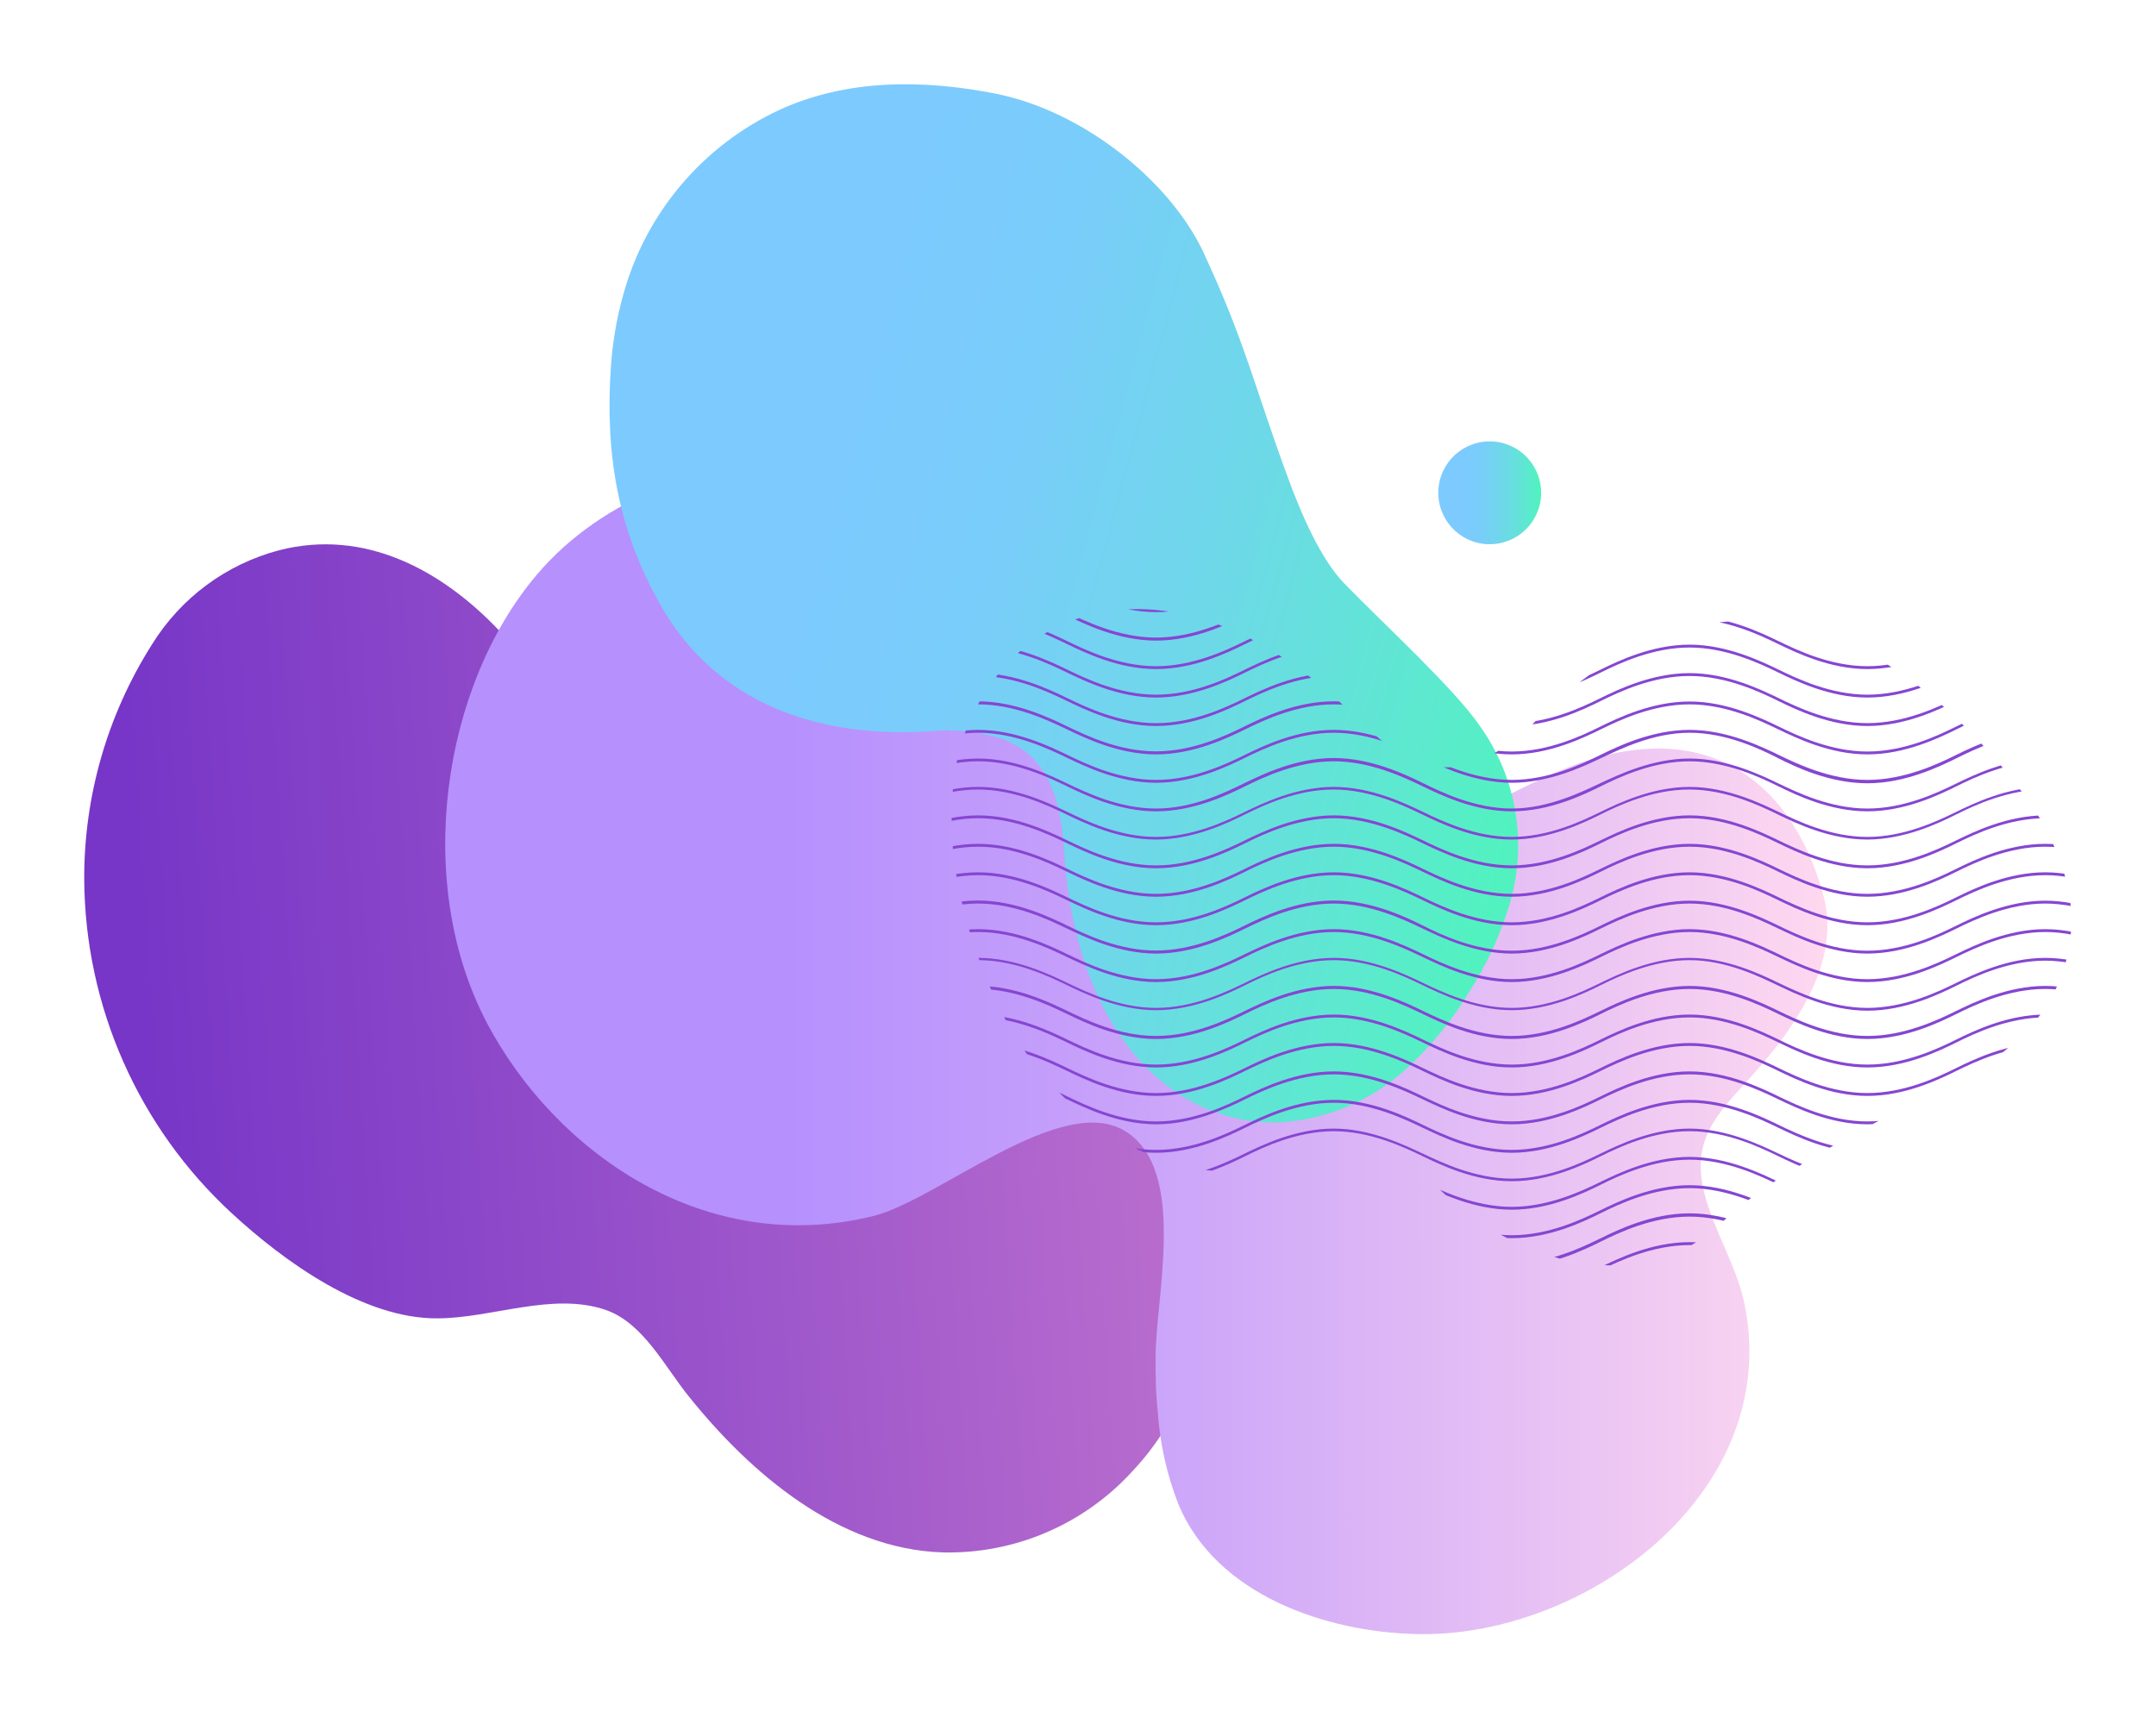 <svg overflow="hidden" viewBox="0, 0, 256, 204.03" id="6fab46e4-31ef-4eb5-8e07-9b57a1c431d7" xmlns="http://www.w3.org/2000/svg" xmlns:xlink="http://www.w3.org/1999/xlink" xmlns:xml="http://www.w3.org/XML/1998/namespace" version="1.1"><defs><linearGradient x1="9402.06" y1="-3864.85" x2="9531.68" y2="-3877.23" gradientUnits="userSpaceOnUse" gradientTransform="matrix(-1, -0.03, 0.03, -1, 9668.01, -3425.2)" id="linear-gradient"><stop offset="0%" stop-color="#BD71CE" /><stop offset="100%" stop-color="#7736C7" /></linearGradient><linearGradient x1="10977.5" y1="-4665.76" x2="10820.6" y2="-4617.63" gradientUnits="userSpaceOnUse" gradientTransform="matrix(-0.956, -0.293, 0.293, -0.956, 11915.4, -1117.34)" id="linear-gradient-2"><stop offset="24%" stop-color="#B690FD" /><stop offset="45%" stop-color="#C59FFA" /><stop offset="83%" stop-color="#ECC6F3" /><stop offset="100%" stop-color="#FFD9EF" /></linearGradient><linearGradient x1="68.71" y1="54.84" x2="185.02" y2="86" gradientUnits="userSpaceOnUse" id="linear-gradient-3"><stop offset="23%" stop-color="#7DCAFF" /><stop offset="41%" stop-color="#79CDFA" /><stop offset="62%" stop-color="#6FD7EA" /><stop offset="86%" stop-color="#5DE8D0" /><stop offset="98%" stop-color="#52F2C0" /></linearGradient><clipPath id="clip-path"><path d="M216.92 75.43 C208.09 72.34 199.11 73.43 190.63 78.84 C187.738 80.703 185.056 82.872 182.63 85.31 C180.627 87.478 178.201 89.21 175.5 90.4 C170.81 92.21 166.4 90.54 161.22 85.4 C144.55 68.73 128.48 69.87 119.96 78.4 C115.927 82.6 113.508 88.09 113.13 93.9 C112.828 97.512 113.016 101.148 113.69 104.71 C114.579 109.364 116.026 113.893 118 118.2 C120.426 123.782 124.154 128.703 128.87 132.55 C131.494 134.689 134.454 136.379 137.63 137.55 L137.63 137.55 C143.275 139.769 149.585 139.559 155.07 136.97 L155.07 136.97 L155.07 136.97 C159.32 134.82 166.07 136.37 170.12 140.43 C177.12 147.43 185.57 150.77 193.03 150.17 C197.437 149.88 201.589 148.004 204.72 144.89 C207.029 142.807 209.53 140.949 212.19 139.34 C217.677 135.851 223.401 132.75 229.32 130.06 L229.32 130.06 L229.32 130.06 C233.256 128.38 236.859 126.009 239.96 123.06 C245.338 118.047 247.306 110.361 245 103.38 C244.082 100.497 242.734 97.769 241 95.29 C238.904 92.332 236.562 89.555 234 86.99 C233.75 86.75 233.52 86.5 233.27 86.25 C231.002 83.969 228.532 81.897 225.89 80.06 C223.119 78.125 220.103 76.568 216.92 75.43 z" style="fill:none;" /></clipPath><linearGradient x1="170.77" y1="58.41" x2="182.98" y2="58.41" xlink:href="#linear-gradient-3" gradientTransform="matrix(0.229, 0.973, -0.973, 0.229, 193.27, -127.13)" id="linear-gradient-4" /></defs><path d="M10 104.41 C10.09 119.486 16.439 133.847 27.53 144.06 C33.77 149.82 43.19 156.59 51.92 156.53 C58.38 156.53 65.61 153.36 71.92 155.53 C76.38 157.08 78.92 162.26 81.78 165.79 C89.09 174.91 99.56 183.9 111.89 184.32 C120.461 184.535 128.702 181.013 134.47 174.67 C146.47 161.97 145.77 141.38 134.47 128.6 C133.533 127.554 132.494 126.602 131.37 125.76 C127.895 123.246 123.795 121.738 119.52 121.4 C118.88 121.33 118.23 121.28 117.52 121.26 C113.038 121.197 108.571 121.79 104.26 123.02 C102.693 123.462 101.068 123.668 99.44 123.63 C91.01 123.35 82.44 114.35 73.84 96.88 C69.24 87.57 64.35 80.2 59.28 74.88 C52.4 67.63 43.28 62.74 33.15 65.33 C26.87 66.983 21.464 70.985 18.05 76.51 C12.756 84.85 9.963 94.532 10 104.41 z" style="fill:url(#linear-gradient);" /><path d="M96.54 55.1 C84.54 54.19 71.6 58.96 63.73 68.25 C52.52 81.46 49 104.79 57.86 121.54 C65.96 136.8 83.67 149.35 103.73 144.37 C111.33 142.48 125.96 129.7 133.55 134.27 C141.14 138.84 137.11 154.36 137.21 161.41 C137.21 163.09 137.21 165.3 137.48 167.75 C137.741 171.451 138.556 175.092 139.9 178.55 C144.38 189.41 157.54 193.83 168.41 194.02 C188.18 194.38 211.41 177.42 207.23 155.25 C206.34 150.47 203.55 146.31 202.37 141.65 C200.6 134.65 204.63 131.65 208.91 126.71 C213.56 121.35 218.52 113.92 216.54 106.45 C213.6 95.38 206.07 87.51 193.88 89.07 C185.06 90.2 178.71 95.33 170.74 98.07 C165.23 99.94 160.1 102.23 153.74 100.28 C144.9 97.56 141.58 92.04 137.45 84.57 C135.155 80.35 132.502 76.335 129.52 72.57 C121.42 62.431 109.478 56.105 96.54 55.1 z" style="fill:url(#linear-gradient-2);" /><path d="M78.32 71.66 C82.87 79.78 90.32 84.83 100.15 86.4 C103.523 86.923 106.945 87.067 110.35 86.83 C113.268 86.531 116.216 86.838 119.01 87.73 C123.7 89.47 125.89 93.61 126.34 100.87 C127.81 124.26 140.53 133.97 152.49 133.23 C158.255 132.751 163.665 130.246 167.76 126.16 C170.365 123.671 172.619 120.838 174.46 117.74 C176.432 114.684 177.985 111.378 179.08 107.91 C181.463 100.554 180.22 92.504 175.73 86.21 C172.73 81.82 164.43 74.21 159.66 69.32 C156.84 66.42 154.56 61.19 152.82 56.43 C148.87 45.66 147.82 40.51 142.82 29.81 C138.82 21.41 128.58 13.17 118.21 11.12 C109.67 9.43 100.57 9.35 92.52 13.06 C83.424 17.298 76.651 25.321 74 35 C73.216 37.816 72.724 40.704 72.53 43.62 C71.86 53.71 73.26 62.62 78.32 71.66 z" style="fill:url(#linear-gradient-3);" /><g clip-path="url(#clip-path)"><path d="M137.27 25.36 C141.73 25.36 145.74 23.42 147.9 22.36 L148.22 22.21 L147.44 22.21 C145.24 23.26 141.44 25 137.27 25 C133.1 25 129.27 23.26 127.1 22.21 L126.32 22.21 L126.64 22.36 C128.79 23.42 132.8 25.36 137.27 25.36 z" style="fill:#8546D2;" /><path d="M221.73 25.36 C226.19 25.36 230.21 23.42 232.36 22.36 L232.68 22.21 L231.9 22.21 C229.7 23.26 225.9 25 221.73 25 C217.56 25 213.73 23.26 211.57 22.21 L210.79 22.21 L211.1 22.36 C213.26 23.42 217.26 25.36 221.73 25.36 z" style="fill:#8546D2;" /><path d="M106 22.23 L105.22 22.23 C103 23.28 99.21 25 95 25 L95 25.34 C99.46 25.34 103.47 23.4 105.63 22.34 z" style="fill:#8546D2;" /><path d="M179.5 25.36 C183.96 25.36 187.97 23.42 190.13 22.36 L190.45 22.21 L189.67 22.21 C187.47 23.26 183.67 25 179.5 25 C175.33 25 171.5 23.26 169.34 22.21 L168.56 22.21 L168.87 22.36 C171 23.42 175 25.36 179.5 25.36 z" style="fill:#8546D2;" /><path d="M264 25.36 L264 25 C259.82 25 256 23.26 253.84 22.21 L253 22.21 L253.31 22.36 C255.49 23.42 259.49 25.36 264 25.36 z" style="fill:#8546D2;" /><path d="M116.15 22.82 C120.53 22.82 124.5 24.74 126.64 25.76 C128.78 26.78 132.8 28.76 137.27 28.76 C141.74 28.76 145.74 26.82 147.9 25.76 C150.06 24.7 154.02 22.82 158.38 22.82 C162.74 22.82 166.73 24.74 168.87 25.76 C171.01 26.78 175.03 28.76 179.5 28.76 C183.97 28.76 187.97 26.82 190.13 25.76 C192.29 24.7 196.25 22.82 200.62 22.82 C204.99 22.82 208.97 24.74 211.1 25.76 C213.23 26.78 217.26 28.76 221.73 28.76 C226.2 28.76 230.21 26.82 232.36 25.76 C234.51 24.7 238.48 22.82 242.85 22.82 C247.22 22.82 251.2 24.74 253.33 25.76 C255.46 26.78 259.49 28.76 263.96 28.76 L263.96 28.4 C259.57 28.4 255.61 26.48 253.48 25.46 C251.35 24.44 247.29 22.46 242.85 22.46 C238.41 22.46 234.38 24.4 232.22 25.46 C230.06 26.52 226.11 28.4 221.73 28.4 C217.35 28.4 213.38 26.48 211.25 25.46 C209.12 24.44 205.06 22.46 200.62 22.46 C196.18 22.46 192.15 24.4 189.98 25.46 C187.81 26.52 183.88 28.4 179.5 28.4 C175.12 28.4 171.15 26.48 169.02 25.46 C166.89 24.44 162.83 22.46 158.38 22.46 C153.93 22.46 149.92 24.4 147.75 25.46 C145.58 26.52 141.65 28.4 137.27 28.4 C132.89 28.4 128.92 26.48 126.79 25.46 C124.66 24.44 120.6 22.46 116.15 22.46 C111.7 22.46 107.68 24.4 105.52 25.46 C103.36 26.52 99.42 28.4 95 28.4 L95 28.74 C99.46 28.74 103.47 26.8 105.63 25.74 C107.79 24.68 111.78 22.82 116.15 22.82 z" style="fill:#8546D2;" /><path d="M116.15 26.2 C120.52 26.2 124.5 28.11 126.64 29.14 C128.78 30.17 132.8 32.14 137.27 32.14 C141.74 32.14 145.74 30.21 147.9 29.14 C150.06 28.07 154 26.2 158.38 26.2 C162.76 26.2 166.73 28.11 168.87 29.14 C171.01 30.17 175.03 32.14 179.5 32.14 C183.97 32.14 187.97 30.21 190.13 29.14 C192.29 28.07 196.25 26.2 200.61 26.2 C204.97 26.2 208.96 28.11 211.1 29.14 C213.24 30.17 217.26 32.14 221.73 32.14 C226.2 32.14 230.21 30.21 232.36 29.14 C234.51 28.07 238.48 26.2 242.85 26.2 C247.22 26.2 251.2 28.11 253.33 29.14 C255.46 30.17 259.49 32.14 263.96 32.14 L263.96 31.81 C259.57 31.81 255.61 29.89 253.48 28.87 C251.35 27.85 247.29 25.87 242.85 25.87 C238.41 25.87 234.38 27.81 232.22 28.87 C230.06 29.93 226.11 31.81 221.73 31.81 C217.35 31.81 213.38 29.89 211.25 28.87 C209.12 27.85 205.06 25.87 200.61 25.87 C196.16 25.87 192.15 27.81 189.98 28.87 C187.81 29.93 183.88 31.81 179.5 31.81 C175.12 31.81 171.15 29.89 169.02 28.87 C166.89 27.85 162.83 25.87 158.38 25.87 C153.93 25.87 149.92 27.81 147.75 28.87 C145.58 29.93 141.65 31.81 137.27 31.81 C132.89 31.81 128.92 29.89 126.79 28.87 C124.66 27.85 120.6 25.87 116.15 25.87 C111.7 25.87 107.68 27.81 105.52 28.87 C103.36 29.93 99.42 31.78 95 31.78 L95 32.11 C99.46 32.11 103.47 30.18 105.63 29.11 C107.79 28.04 111.78 26.2 116.15 26.2 z" style="fill:#8546D2;" /><path d="M116.15 29.58 C120.52 29.58 124.5 31.49 126.64 32.52 C128.78 33.55 132.8 35.52 137.27 35.52 C141.74 35.52 145.74 33.59 147.9 32.52 C150.06 31.45 154.02 29.58 158.38 29.58 C162.74 29.58 166.73 31.49 168.87 32.52 C171.01 33.55 175.03 35.52 179.5 35.52 C183.97 35.52 187.97 33.59 190.13 32.52 C192.29 31.45 196.25 29.58 200.62 29.58 C204.99 29.58 208.97 31.49 211.1 32.52 C213.23 33.55 217.26 35.52 221.73 35.52 C226.2 35.52 230.21 33.59 232.36 32.52 C234.51 31.45 238.48 29.58 242.85 29.58 C247.22 29.58 251.2 31.49 253.33 32.52 C255.46 33.55 259.49 35.52 263.96 35.52 L263.96 35.18 C259.57 35.18 255.61 33.27 253.48 32.24 C251.35 31.21 247.29 29.24 242.85 29.24 C238.41 29.24 234.38 31.18 232.22 32.24 C230.06 33.3 226.11 35.18 221.73 35.18 C217.35 35.18 213.38 33.27 211.25 32.24 C209.12 31.21 205.06 29.24 200.62 29.24 C196.18 29.24 192.15 31.18 189.98 32.24 C187.81 33.3 183.88 35.18 179.5 35.18 C175.12 35.18 171.15 33.27 169.02 32.24 C166.89 31.21 162.83 29.24 158.38 29.24 C153.93 29.24 149.92 31.18 147.75 32.24 C145.58 33.3 141.65 35.18 137.27 35.18 C132.89 35.18 128.92 33.27 126.79 32.24 C124.66 31.21 120.6 29.24 116.15 29.24 C111.7 29.24 107.68 31.18 105.52 32.24 C103.36 33.3 99.42 35.15 95 35.15 L95 35.49 C99.46 35.49 103.47 33.56 105.63 32.49 C107.79 31.42 111.78 29.58 116.15 29.58 z" style="fill:#8546D2;" /><path d="M116.15 33 C120.52 33 124.5 34.91 126.64 35.94 C128.78 36.97 132.8 38.94 137.27 38.94 C141.74 38.94 145.74 37.01 147.9 35.94 C150.06 34.87 154 33 158.38 33 C162.76 33 166.73 34.91 168.87 35.94 C171.01 36.97 175.03 38.94 179.5 38.94 C183.97 38.94 187.97 37.01 190.13 35.94 C192.29 34.87 196.25 33 200.62 33 C204.99 33 209 34.87 211.1 35.9 C213.2 36.93 217.26 38.9 221.73 38.9 C226.2 38.9 230.21 36.97 232.36 35.9 C234.51 34.83 238.48 33 242.85 33 C247.22 33 251.2 34.91 253.33 35.94 C255.46 36.97 259.49 38.94 263.96 38.94 L263.96 38.6 C259.57 38.6 255.61 36.69 253.48 35.66 C251.35 34.63 247.29 32.66 242.85 32.66 C238.41 32.66 234.38 34.59 232.22 35.66 C230.06 36.73 226.11 38.6 221.73 38.6 C217.35 38.6 213.38 36.69 211.25 35.66 C209.12 34.63 205.06 32.66 200.62 32.66 C196.18 32.66 192.15 34.59 189.98 35.66 C187.81 36.73 183.88 38.6 179.5 38.6 C175.12 38.6 171.15 36.69 169.02 35.66 C166.89 34.63 162.83 32.66 158.38 32.66 C153.93 32.66 149.92 34.59 147.75 35.66 C145.58 36.73 141.65 38.6 137.27 38.6 C132.89 38.6 128.92 36.69 126.79 35.66 C124.66 34.63 120.6 32.66 116.15 32.66 C111.7 32.66 107.68 34.59 105.52 35.66 C103.36 36.73 99.42 38.53 95 38.53 L95 38.87 C99.46 38.87 103.47 36.94 105.63 35.87 C107.79 34.8 111.78 33 116.15 33 z" style="fill:#8546D2;" /><path d="M116.15 36.34 C120.52 36.34 124.5 38.25 126.64 39.28 C128.78 40.31 132.8 42.28 137.27 42.28 C141.74 42.28 145.74 40.35 147.9 39.28 C150.06 38.21 154.02 36.34 158.38 36.34 C162.74 36.34 166.73 38.25 168.87 39.28 C171.01 40.31 175.03 42.28 179.5 42.28 C183.97 42.28 187.97 40.35 190.13 39.28 C192.29 38.21 196.25 36.34 200.62 36.34 C204.99 36.34 208.97 38.25 211.1 39.28 C213.23 40.31 217.26 42.28 221.73 42.28 C226.2 42.28 230.21 40.35 232.36 39.28 C234.51 38.21 238.48 36.34 242.85 36.34 C247.22 36.34 251.2 38.25 253.33 39.28 C255.46 40.31 259.49 42.28 263.96 42.28 L263.96 41.94 C259.57 41.94 255.61 40.03 253.48 39 C251.35 37.97 247.29 36 242.85 36 C238.41 36 234.38 37.93 232.22 39 C230.06 40.07 226.11 41.94 221.73 41.94 C217.35 41.94 213.38 40 211.25 39 C209.12 38 205.06 36 200.62 36 C196.18 36 192.15 37.93 189.98 39 C187.81 40.07 183.88 41.94 179.5 41.94 C175.12 41.94 171.15 40 169 39 C166.85 38 162.81 36 158.36 36 C153.91 36 149.9 37.93 147.73 39 C145.56 40.07 141.63 41.94 137.25 41.94 C132.87 41.94 128.92 40 126.79 39 C124.66 38 120.6 36 116.15 36 C111.7 36 107.68 37.93 105.52 39 C103.36 40.07 99.42 41.91 95 41.91 L95 42.25 C99.46 42.25 103.47 40.32 105.63 39.25 C107.79 38.18 111.78 36.34 116.15 36.34 z" style="fill:#8546D2;" /><path d="M116.15 39.72 C120.53 39.72 124.5 41.63 126.64 42.65 C128.78 43.67 132.8 45.65 137.27 45.65 C141.74 45.65 145.74 43.71 147.9 42.65 C150.06 41.59 154.02 39.72 158.38 39.72 C162.74 39.72 166.73 41.63 168.87 42.65 C171.01 43.67 175.03 45.65 179.5 45.65 C183.97 45.65 187.97 43.71 190.13 42.65 C192.29 41.59 196.25 39.72 200.62 39.72 C204.99 39.72 208.97 41.63 211.1 42.65 C213.23 43.67 217.26 45.65 221.73 45.65 C226.2 45.65 230.21 43.71 232.36 42.65 C234.51 41.59 238.48 39.72 242.85 39.72 C247.22 39.72 251.2 41.63 253.33 42.65 C255.46 43.67 259.49 45.65 263.96 45.65 L263.96 45.31 C259.57 45.31 255.61 43.4 253.48 42.37 C251.35 41.34 247.29 39.37 242.85 39.37 C238.41 39.37 234.38 41.3 232.22 42.37 C230.06 43.44 226.11 45.31 221.73 45.31 C217.35 45.31 213.38 43.4 211.25 42.37 C209.12 41.34 205.06 39.37 200.62 39.37 C196.18 39.37 192.15 41.3 189.98 42.37 C187.81 43.44 183.88 45.31 179.5 45.31 C175.12 45.31 171.15 43.4 169.02 42.37 C166.89 41.34 162.83 39.37 158.38 39.37 C153.93 39.37 149.92 41.3 147.75 42.37 C145.58 43.44 141.65 45.31 137.27 45.31 C132.89 45.31 128.92 43.4 126.79 42.37 C124.66 41.34 120.6 39.37 116.15 39.37 C111.7 39.37 107.68 41.3 105.52 42.37 C103.36 43.44 99.42 45.29 95 45.29 L95 45.63 C99.46 45.63 103.47 43.69 105.63 42.63 C107.79 41.57 111.78 39.72 116.15 39.72 z" style="fill:#8546D2;" /><path d="M116.15 43.09 C120.52 43.09 124.5 45.01 126.64 46.03 C128.78 47.05 132.8 49.03 137.27 49.03 C141.74 49.03 145.74 47.09 147.9 46.03 C150.06 44.97 154.02 43.09 158.38 43.09 C162.74 43.09 166.73 45 168.87 46 C171.01 47 175.03 49 179.5 49 C183.97 49 187.97 47.06 190.13 46 C192.29 44.94 196.25 43.06 200.62 43.06 C204.99 43.06 209 45 211.1 46 C213.2 47 217.26 49 221.73 49 C226.2 49 230.21 47.06 232.36 46 C234.51 44.94 238.48 43.06 242.85 43.06 C247.22 43.06 251.2 45 253.33 46 C255.46 47 259.49 49 263.96 49 L263.96 48.66 C259.57 48.66 255.61 46.75 253.48 45.72 C251.35 44.69 247.29 42.72 242.85 42.72 C238.41 42.72 234.38 44.65 232.22 45.72 C230.06 46.79 226.11 48.66 221.73 48.66 C217.35 48.66 213.38 46.75 211.25 45.72 C209.12 44.69 205.06 42.72 200.62 42.72 C196.18 42.72 192.15 44.65 189.98 45.72 C187.81 46.79 183.88 48.66 179.5 48.66 C175.12 48.66 171.15 46.75 169.02 45.72 C166.89 44.69 162.83 42.72 158.38 42.72 C153.93 42.72 149.92 44.65 147.75 45.72 C145.58 46.79 141.65 48.66 137.27 48.66 C132.89 48.66 128.92 46.75 126.79 45.72 C124.66 44.69 120.6 42.72 116.15 42.72 C111.7 42.72 107.68 44.65 105.52 45.72 C103.36 46.79 99.42 48.67 95 48.67 L95 49 C99.46 49 103.47 47.06 105.63 46 C107.79 44.94 111.78 43.09 116.15 43.09 z" style="fill:#8546D2;" /><path d="M116.15 46.47 C120.52 46.47 124.5 48.38 126.64 49.41 C128.78 50.44 132.8 52.41 137.27 52.41 C141.74 52.41 145.74 50.48 147.9 49.41 C150.06 48.34 154.02 46.47 158.38 46.47 C162.74 46.47 166.73 48.38 168.87 49.41 C171.01 50.44 175.03 52.41 179.5 52.41 C183.97 52.41 187.97 50.48 190.13 49.41 C192.29 48.34 196.25 46.47 200.62 46.47 C204.99 46.47 208.97 48.38 211.1 49.41 C213.23 50.44 217.26 52.41 221.73 52.41 C226.2 52.41 230.2 50.48 232.36 49.41 C234.52 48.34 238.48 46.47 242.85 46.47 C247.22 46.47 251.2 48.38 253.33 49.41 C255.46 50.44 259.49 52.41 263.96 52.41 L263.96 52.08 C259.57 52.08 255.61 50.16 253.48 49.14 C251.35 48.12 247.29 46.14 242.85 46.14 C238.41 46.14 234.38 48.08 232.22 49.14 C230.06 50.2 226.11 52.08 221.73 52.08 C217.35 52.08 213.38 50.16 211.25 49.14 C209.12 48.12 205.06 46.14 200.62 46.14 C196.18 46.14 192.15 48.08 189.98 49.14 C187.81 50.2 183.88 52.08 179.5 52.08 C175.12 52.08 171.15 50.16 169.02 49.14 C166.89 48.12 162.83 46.14 158.38 46.14 C153.93 46.14 149.92 48.08 147.75 49.14 C145.58 50.2 141.65 52.08 137.27 52.08 C132.89 52.08 128.92 50.16 126.79 49.14 C124.66 48.12 120.6 46.14 116.15 46.14 C111.7 46.14 107.68 48.08 105.52 49.14 C103.36 50.2 99.42 52.05 95 52.05 L95 52.38 C99.46 52.38 103.47 50.45 105.63 49.38 C107.79 48.31 111.78 46.47 116.15 46.47 z" style="fill:#8546D2;" /><path d="M116.15 49.85 C120.52 49.85 124.5 51.76 126.64 52.79 C128.78 53.82 132.8 55.79 137.27 55.79 C141.74 55.79 145.74 53.86 147.9 52.79 C150.06 51.72 154.02 49.85 158.38 49.85 C162.74 49.85 166.73 51.76 168.87 52.79 C171.01 53.82 175.03 55.79 179.5 55.79 C183.97 55.79 187.97 53.86 190.13 52.79 C192.29 51.72 196.25 49.85 200.62 49.85 C204.99 49.85 208.97 51.76 211.1 52.79 C213.23 53.82 217.26 55.79 221.73 55.79 C226.2 55.79 230.2 53.86 232.36 52.79 C234.52 51.72 238.48 49.85 242.85 49.85 C247.22 49.85 251.2 51.76 253.33 52.79 C255.46 53.82 259.49 55.79 263.96 55.79 L263.96 55.45 C259.57 55.45 255.61 53.54 253.48 52.52 C251.35 51.5 247.29 49.52 242.85 49.52 C238.41 49.52 234.38 51.46 232.22 52.52 C230.06 53.58 226.11 55.45 221.73 55.45 C217.35 55.45 213.38 53.54 211.25 52.52 C209.12 51.5 205.06 49.52 200.62 49.52 C196.18 49.52 192.15 51.46 189.98 52.52 C187.81 53.58 183.88 55.45 179.5 55.45 C175.12 55.45 171.15 53.54 169.02 52.52 C166.89 51.5 162.83 49.52 158.38 49.52 C153.93 49.52 149.92 51.46 147.75 52.52 C145.58 53.58 141.65 55.45 137.27 55.45 C132.89 55.45 128.92 53.54 126.79 52.52 C124.66 51.5 120.6 49.52 116.15 49.52 C111.7 49.52 107.68 51.46 105.52 52.52 C103.36 53.58 99.42 55.42 95 55.42 L95 55.76 C99.46 55.76 103.47 53.83 105.63 52.76 C107.79 51.69 111.78 49.85 116.15 49.85 z" style="fill:#8546D2;" /><path d="M116.15 53.23 C120.53 53.23 124.5 55.14 126.64 56.17 C128.78 57.2 132.8 59.17 137.27 59.17 C141.74 59.17 145.74 57.24 147.9 56.17 C150.06 55.1 154.02 53.23 158.38 53.23 C162.74 53.23 166.73 55.14 168.87 56.17 C171.01 57.2 175.03 59.17 179.5 59.17 C183.97 59.17 187.97 57.24 190.13 56.17 C192.29 55.1 196.25 53.23 200.62 53.23 C204.99 53.23 208.97 55.14 211.1 56.17 C213.23 57.2 217.26 59.17 221.73 59.17 C226.2 59.17 230.21 57.24 232.36 56.17 C234.51 55.1 238.48 53.23 242.85 53.23 C247.22 53.23 251.2 55.14 253.33 56.17 C255.46 57.2 259.49 59.17 263.96 59.17 L263.96 58.8 C259.57 58.8 255.61 56.89 253.48 55.86 C251.35 54.83 247.29 52.86 242.85 52.86 C238.41 52.86 234.38 54.79 232.22 55.86 C230.06 56.93 226.11 58.8 221.73 58.8 C217.35 58.8 213.38 56.89 211.25 55.86 C209.12 54.83 205.06 52.86 200.62 52.86 C196.18 52.86 192.15 54.79 189.98 55.86 C187.81 56.93 183.88 58.8 179.5 58.8 C175.12 58.8 171.15 56.89 169.02 55.86 C166.89 54.83 162.83 52.86 158.38 52.86 C153.93 52.86 149.92 54.79 147.75 55.86 C145.58 56.93 141.65 58.8 137.27 58.8 C132.89 58.8 128.92 56.89 126.79 55.86 C124.66 54.83 120.6 52.86 116.15 52.86 C111.7 52.86 107.68 54.79 105.52 55.86 C103.36 56.93 99.42 58.8 95 58.8 L95 59.14 C99.46 59.14 103.47 57.21 105.63 56.14 C107.79 55.07 111.78 53.23 116.15 53.23 z" style="fill:#8546D2;" /><path d="M116.15 56.61 C120.53 56.61 124.5 58.52 126.64 59.55 C128.78 60.58 132.8 62.55 137.27 62.55 C141.74 62.55 145.74 60.62 147.9 59.55 C150.06 58.48 154.02 56.61 158.38 56.61 C162.74 56.61 166.73 58.52 168.87 59.55 C171.01 60.58 175.03 62.55 179.5 62.55 C183.97 62.55 187.97 60.62 190.13 59.55 C192.29 58.48 196.25 56.61 200.62 56.61 C204.99 56.61 208.97 58.52 211.1 59.55 C213.23 60.58 217.26 62.55 221.73 62.55 C226.2 62.55 230.2 60.62 232.36 59.55 C234.52 58.48 238.48 56.61 242.85 56.61 C247.22 56.61 251.2 58.52 253.33 59.55 C255.46 60.58 259.49 62.55 263.96 62.55 L263.96 62.21 C259.57 62.21 255.61 60.3 253.48 59.27 C251.35 58.24 247.29 56.27 242.85 56.27 C238.41 56.27 234.38 58.2 232.22 59.27 C230.06 60.34 226.11 62.21 221.73 62.21 C217.35 62.21 213.38 60.3 211.25 59.27 C209.12 58.24 205.06 56.27 200.62 56.27 C196.18 56.27 192.15 58.2 189.98 59.27 C187.81 60.34 183.88 62.21 179.5 62.21 C175.12 62.21 171.15 60.3 169.02 59.27 C166.89 58.24 162.83 56.27 158.38 56.27 C153.93 56.27 149.92 58.2 147.75 59.27 C145.58 60.34 141.65 62.21 137.27 62.21 C132.89 62.21 128.92 60.3 126.79 59.27 C124.66 58.24 120.6 56.27 116.15 56.27 C111.7 56.27 107.68 58.2 105.52 59.27 C103.36 60.34 99.42 62.18 95 62.18 L95 62.52 C99.46 62.52 103.47 60.59 105.63 59.52 C107.79 58.45 111.78 56.61 116.15 56.61 z" style="fill:#8546D2;" /><path d="M116.15 60 C120.53 60 124.5 61.91 126.64 62.93 C128.78 63.95 132.8 65.93 137.27 65.93 C141.74 65.93 145.74 63.99 147.9 62.93 C150.06 61.87 154 60 158.38 60 C162.76 60 166.73 61.91 168.87 62.93 C171.01 63.95 175.03 65.93 179.5 65.93 C183.97 65.93 187.97 63.99 190.13 62.93 C192.29 61.87 196.25 60 200.62 60 C204.99 60 209 61.9 211.1 62.92 C213.2 63.94 217.26 65.92 221.73 65.92 C226.2 65.92 230.21 63.98 232.36 62.92 C234.51 61.86 238.48 60 242.85 60 C247.22 60 251.2 61.91 253.33 62.93 C255.46 63.95 259.49 65.93 263.96 65.93 L263.96 65.59 C259.57 65.59 255.61 63.68 253.48 62.65 C251.35 61.62 247.29 59.65 242.85 59.65 C238.41 59.65 234.38 61.58 232.22 62.65 C230.06 63.72 226.11 65.59 221.73 65.59 C217.35 65.59 213.38 63.68 211.25 62.65 C209.12 61.62 205.06 59.65 200.62 59.65 C196.18 59.65 192.15 61.58 189.98 62.65 C187.81 63.72 183.88 65.59 179.5 65.59 C175.12 65.59 171.15 63.68 169.02 62.65 C166.89 61.62 162.83 59.65 158.38 59.65 C153.93 59.65 149.92 61.58 147.75 62.65 C145.58 63.72 141.65 65.59 137.27 65.59 C132.89 65.59 128.92 63.68 126.79 62.65 C124.66 61.62 120.6 59.65 116.15 59.65 C111.7 59.65 107.68 61.58 105.52 62.65 C103.36 63.72 99.42 65.56 95 65.56 L95 65.9 C99.46 65.9 103.47 63.96 105.63 62.9 C107.79 61.84 111.78 60 116.15 60 z" style="fill:#8546D2;" /><path d="M116.15 63.36 C120.52 63.36 124.5 65.28 126.64 66.3 C128.78 67.32 132.8 69.3 137.27 69.3 C141.74 69.3 145.74 67.36 147.9 66.3 C150.06 65.24 154.02 63.36 158.38 63.36 C162.74 63.36 166.73 65.28 168.87 66.3 C171.01 67.32 175.03 69.3 179.5 69.3 C183.97 69.3 187.97 67.36 190.13 66.3 C192.29 65.24 196.25 63.36 200.62 63.36 C204.99 63.36 209 65.28 211.1 66.3 C213.2 67.32 217.26 69.3 221.73 69.3 C226.2 69.3 230.21 67.36 232.36 66.3 C234.51 65.24 238.48 63.36 242.85 63.36 C247.22 63.36 251.2 65.28 253.33 66.3 C255.46 67.32 259.49 69.3 263.96 69.3 L263.96 68.96 C259.57 68.96 255.61 67.05 253.48 66.02 C251.35 64.99 247.29 63.02 242.85 63.02 C238.41 63.02 234.38 64.95 232.22 66.02 C230.06 67.09 226.11 68.96 221.73 68.96 C217.35 68.96 213.38 67 211.25 66 C209.12 65 205.06 63 200.62 63 C196.18 63 192.15 65 190 66 C187.85 67 183.9 68.94 179.52 68.94 C175.14 68.94 171.15 67 169 66 C166.85 65 162.81 63 158.36 63 C153.91 63 149.9 64.93 147.73 66 C145.56 67.07 141.63 68.94 137.25 68.94 C132.87 68.94 128.92 67 126.79 66 C124.66 65 120.6 63 116.15 63 C111.7 63 107.68 64.93 105.52 66 C103.36 67.07 99.42 68.94 95 68.94 L95 69.28 C99.46 69.28 103.47 67.34 105.63 66.28 C107.79 65.22 111.78 63.36 116.15 63.36 z" style="fill:#8546D2;" /><path d="M116.15 66.74 C120.53 66.74 124.5 68.65 126.64 69.68 C128.78 70.71 132.8 72.68 137.27 72.68 C141.74 72.68 145.74 70.74 147.9 69.68 C150.06 68.62 154.02 66.74 158.38 66.74 C162.74 66.74 166.73 68.65 168.87 69.68 C171.01 70.71 175.03 72.68 179.5 72.68 C183.97 72.68 187.97 70.74 190.13 69.68 C192.29 68.62 196.25 66.74 200.62 66.74 C204.99 66.74 208.97 68.65 211.1 69.68 C213.23 70.71 217.26 72.68 221.73 72.68 C226.2 72.68 230.21 70.74 232.36 69.68 C234.51 68.62 238.48 66.74 242.85 66.74 C247.22 66.74 251.2 68.65 253.33 69.68 C255.46 70.71 259.49 72.68 263.96 72.68 L263.96 72.34 C259.57 72.34 255.61 70.43 253.48 69.4 C251.35 68.37 247.29 66.4 242.85 66.4 C238.41 66.4 234.38 68.33 232.22 69.4 C230.06 70.47 226.11 72.34 221.73 72.34 C217.35 72.34 213.38 70.43 211.25 69.4 C209.12 68.37 205.06 66.4 200.62 66.4 C196.18 66.4 192.15 68.33 189.98 69.4 C187.81 70.47 183.88 72.34 179.5 72.34 C175.12 72.34 171.15 70.43 169.02 69.4 C166.89 68.37 162.83 66.4 158.38 66.4 C153.93 66.4 149.92 68.33 147.75 69.4 C145.58 70.47 141.65 72.34 137.27 72.34 C132.89 72.34 128.92 70.43 126.79 69.4 C124.66 68.37 120.6 66.4 116.15 66.4 C111.7 66.4 107.68 68.33 105.52 69.4 C103.36 70.47 99.42 72.32 95 72.32 L95 72.66 C99.46 72.66 103.47 70.72 105.63 69.66 C107.79 68.6 111.78 66.74 116.15 66.74 z" style="fill:#8546D2;" /><path d="M116.15 70.12 C120.53 70.12 124.5 72.03 126.64 73.06 C128.78 74.09 132.8 76.06 137.27 76.06 C141.74 76.06 145.74 74.13 147.9 73.06 C150.06 71.99 154.02 70.12 158.38 70.12 C162.74 70.12 166.73 72.03 168.87 73.06 C171.01 74.09 175.03 76.06 179.5 76.06 C183.97 76.06 187.97 74.13 190.13 73.06 C192.29 71.99 196.25 70.12 200.62 70.12 C204.99 70.12 209 72 211.1 73.06 C213.2 74.12 217.26 76.06 221.73 76.06 C226.2 76.06 230.2 74.13 232.36 73.06 C234.52 71.99 238.48 70.12 242.85 70.12 C247.22 70.12 251.2 72.03 253.33 73.06 C255.46 74.09 259.49 76.06 263.96 76.06 L263.96 75.7 C259.57 75.7 255.61 73.78 253.48 72.76 C251.35 71.74 247.29 69.76 242.85 69.76 C238.41 69.76 234.38 71.7 232.22 72.76 C230.06 73.82 226.11 75.7 221.73 75.7 C217.35 75.7 213.38 73.78 211.25 72.76 C209.12 71.74 205.06 69.76 200.62 69.76 C196.18 69.76 192.15 71.7 189.98 72.76 C187.81 73.82 183.88 75.7 179.5 75.7 C175.12 75.7 171.15 73.78 169.02 72.76 C166.89 71.74 162.83 69.76 158.38 69.76 C153.93 69.76 149.92 71.7 147.75 72.76 C145.58 73.82 141.65 75.7 137.27 75.7 C132.89 75.7 128.92 73.78 126.79 72.76 C124.66 71.74 120.6 69.76 116.15 69.76 C111.7 69.76 107.68 71.7 105.52 72.76 C103.36 73.82 99.42 75.7 95 75.7 L95 76 C99.46 76 103.47 74.07 105.63 73 C107.79 71.93 111.78 70.12 116.15 70.12 z" style="fill:#8546D2;" /><path d="M116.15 73.5 C120.52 73.5 124.5 75.41 126.64 76.44 C128.78 77.47 132.8 79.44 137.27 79.44 C141.74 79.44 145.74 77.51 147.9 76.44 C150.06 75.37 154 73.5 158.38 73.5 C162.76 73.5 166.73 75.41 168.87 76.44 C171.01 77.47 175.03 79.44 179.5 79.44 C183.97 79.44 187.97 77.51 190.13 76.44 C192.29 75.37 196.25 73.5 200.62 73.5 C204.99 73.5 208.97 75.41 211.1 76.44 C213.23 77.47 217.26 79.44 221.73 79.44 C226.2 79.44 230.21 77.51 232.36 76.44 C234.51 75.37 238.48 73.5 242.85 73.5 C247.22 73.5 251.2 75.41 253.33 76.44 C255.46 77.47 259.49 79.44 263.96 79.44 L263.96 79.1 C259.57 79.1 255.61 77.19 253.48 76.16 C251.35 75.13 247.29 73.16 242.85 73.16 C238.41 73.16 234.38 75.1 232.22 76.16 C230.06 77.22 226.11 79.1 221.73 79.1 C217.35 79.1 213.38 77.19 211.25 76.16 C209.12 75.13 205.06 73.16 200.62 73.16 C196.18 73.16 192.15 75.1 189.98 76.16 C187.81 77.22 183.88 79.1 179.5 79.1 C175.12 79.1 171.15 77.19 169.02 76.16 C166.89 75.13 162.83 73.16 158.38 73.16 C153.93 73.16 149.92 75.1 147.75 76.16 C145.58 77.22 141.65 79.1 137.27 79.1 C132.89 79.1 128.92 77.19 126.79 76.16 C124.66 75.13 120.6 73.16 116.15 73.16 C111.7 73.16 107.68 75.1 105.52 76.16 C103.36 77.22 99.42 79.07 95 79.07 L95 79.41 C99.46 79.41 103.47 77.48 105.63 76.41 C107.79 75.34 111.78 73.5 116.15 73.5 z" style="fill:#8546D2;" /><path d="M116.15 76.88 C120.52 76.88 124.5 78.79 126.64 79.82 C128.78 80.85 132.8 82.82 137.27 82.82 C141.74 82.82 145.74 80.89 147.9 79.82 C150.06 78.75 154.02 76.88 158.38 76.88 C162.74 76.88 166.73 78.79 168.87 79.82 C171.01 80.85 175.03 82.82 179.5 82.82 C183.97 82.82 187.97 80.89 190.13 79.82 C192.29 78.75 196.25 76.88 200.62 76.88 C204.99 76.88 208.97 78.79 211.1 79.82 C213.23 80.85 217.26 82.82 221.73 82.82 C226.2 82.82 230.2 80.89 232.36 79.82 C234.52 78.75 238.48 76.88 242.85 76.88 C247.22 76.88 251.2 78.79 253.33 79.82 C255.46 80.85 259.49 82.82 263.96 82.82 L263.96 82.48 C259.57 82.48 255.61 80.57 253.48 79.54 C251.35 78.51 247.29 76.54 242.85 76.54 C238.41 76.54 234.38 78.47 232.22 79.54 C230.06 80.61 226.11 82.48 221.73 82.48 C217.35 82.48 213.38 80.57 211.25 79.54 C209.12 78.51 205.06 76.54 200.62 76.54 C196.18 76.54 192.15 78.47 189.98 79.54 C187.81 80.61 183.88 82.48 179.5 82.48 C175.12 82.48 171.15 80.57 169.02 79.54 C166.89 78.51 162.83 76.54 158.38 76.54 C153.93 76.54 149.92 78.47 147.75 79.54 C145.58 80.61 141.65 82.48 137.27 82.48 C132.89 82.48 128.92 80.57 126.79 79.54 C124.66 78.51 120.6 76.54 116.15 76.54 C111.7 76.54 107.68 78.47 105.52 79.54 C103.36 80.61 99.42 82.45 95 82.45 L95 82.79 C99.46 82.79 103.47 80.86 105.63 79.79 C107.79 78.72 111.78 76.88 116.15 76.88 z" style="fill:#8546D2;" /><path d="M116.15 80.26 C120.53 80.26 124.5 82.17 126.64 83.2 C128.78 84.23 132.8 86.2 137.27 86.2 C141.74 86.2 145.74 84.27 147.9 83.2 C150.06 82.13 154.02 80.26 158.38 80.26 C162.74 80.26 166.73 82.17 168.87 83.2 C171.01 84.23 175.03 86.2 179.5 86.2 C183.97 86.2 187.97 84.27 190.13 83.2 C192.29 82.13 196.25 80.26 200.62 80.26 C204.99 80.26 209 82.17 211.1 83.2 C213.2 84.23 217.26 86.2 221.73 86.2 C226.2 86.2 230.21 84.27 232.36 83.2 C234.51 82.13 238.48 80.26 242.85 80.26 C247.22 80.26 251.2 82.17 253.33 83.2 C255.46 84.23 259.49 86.2 263.96 86.2 L263.96 85.86 C259.57 85.86 255.61 83.95 253.48 82.92 C251.35 81.89 247.29 79.92 242.85 79.92 C238.41 79.92 234.38 81.85 232.22 82.92 C230.06 83.99 226.11 85.86 221.73 85.86 C217.35 85.86 213.38 83.95 211.25 82.92 C209.12 81.89 205.06 79.92 200.62 79.92 C196.18 79.92 192.15 81.85 189.98 82.92 C187.81 83.99 183.88 85.86 179.5 85.86 C175.12 85.86 171.15 83.95 169.02 82.92 C166.89 81.89 162.83 79.92 158.38 79.92 C153.93 79.92 149.92 81.85 147.75 82.92 C145.58 83.99 141.65 85.86 137.27 85.86 C132.89 85.86 128.92 83.95 126.79 82.92 C124.66 81.89 120.6 79.92 116.15 79.92 C111.7 79.92 107.68 81.85 105.52 82.92 C103.36 83.99 99.42 85.83 95 85.83 L95 86.17 C99.46 86.17 103.47 84.24 105.63 83.17 C107.79 82.1 111.78 80.26 116.15 80.26 z" style="fill:#8546D2;" /><path d="M116.15 83.63 C120.53 83.63 124.5 85.55 126.64 86.57 C128.78 87.59 132.8 89.57 137.27 89.57 C141.74 89.57 145.74 87.63 147.9 86.57 C150.06 85.51 154.02 83.63 158.38 83.63 C162.74 83.63 166.73 85.55 168.87 86.57 C171.01 87.59 175.03 89.57 179.5 89.57 C183.97 89.57 187.97 87.63 190.13 86.57 C192.29 85.51 196.25 83.63 200.62 83.63 C204.99 83.63 208.97 85.55 211.1 86.57 C213.23 87.59 217.26 89.57 221.73 89.57 C226.2 89.57 230.21 87.63 232.36 86.57 C234.51 85.51 238.48 83.63 242.85 83.63 C247.22 83.63 251.2 85.55 253.33 86.57 C255.46 87.59 259.49 89.57 263.96 89.57 L263.96 89.23 C259.57 89.23 255.61 87.32 253.48 86.29 C251.35 85.26 247.29 83.29 242.85 83.29 C238.41 83.29 234.38 85.22 232.22 86.29 C230.06 87.36 226.11 89.23 221.73 89.23 C217.35 89.23 213.38 87.32 211.25 86.29 C209.12 85.26 205.06 83.29 200.62 83.29 C196.18 83.29 192.15 85.22 189.98 86.29 C187.81 87.36 183.88 89.23 179.5 89.23 C175.12 89.23 171.15 87.3 169 86.27 C166.85 85.24 162.81 83.27 158.36 83.27 C153.91 83.27 149.9 85.2 147.73 86.27 C145.56 87.34 141.63 89.21 137.25 89.21 C132.87 89.21 128.9 87.3 126.77 86.27 C124.64 85.24 120.58 83.27 116.13 83.27 C111.68 83.27 107.66 85.2 105.5 86.27 C103.34 87.34 99.42 89.21 95 89.21 L95 89.55 C99.46 89.55 103.47 87.61 105.63 86.55 C107.79 85.49 111.78 83.63 116.15 83.63 z" style="fill:#8546D2;" /><path d="M116.15 87 C120.53 87 124.5 88.92 126.64 89.94 C128.78 90.96 132.8 92.94 137.27 92.94 C141.74 92.94 145.74 91 147.9 89.94 C150.06 88.88 154 87 158.38 87 C162.76 87 166.73 88.92 168.87 89.94 C171.01 90.96 175.03 92.94 179.5 92.94 C183.97 92.94 188 91 190.13 90 C192.26 89 196.25 87 200.62 87 C204.99 87 209 88.93 211.1 90 C213.2 91.07 217.26 93 221.73 93 C226.2 93 230.21 91.06 232.36 90 C234.51 88.94 238.48 87 242.85 87 C247.22 87 251.2 88.92 253.33 89.94 C255.46 90.96 259.49 92.94 263.96 92.94 L263.96 92.6 C259.57 92.6 255.61 90.69 253.48 89.66 C251.35 88.63 247.29 86.66 242.85 86.66 C238.41 86.66 234.38 88.59 232.22 89.66 C230.06 90.73 226.11 92.6 221.73 92.6 C217.35 92.6 213.38 90.69 211.25 89.66 C209.12 88.63 205.06 86.66 200.62 86.66 C196.18 86.66 192.15 88.59 189.98 89.66 C187.81 90.73 183.88 92.6 179.5 92.6 C175.12 92.6 171.15 90.69 169.02 89.66 C166.89 88.63 162.83 86.66 158.38 86.66 C153.93 86.66 149.92 88.59 147.75 89.66 C145.58 90.73 141.65 92.6 137.27 92.6 C132.89 92.6 128.92 90.69 126.79 89.66 C124.66 88.63 120.6 86.66 116.15 86.66 C111.7 86.66 107.68 88.59 105.52 89.66 C103.36 90.73 99.42 92.59 95 92.59 L95 92.93 C99.46 92.93 103.47 90.99 105.63 89.93 C107.79 88.87 111.78 87 116.15 87 z" style="fill:#8546D2;" /><path d="M116.15 90.39 C120.53 90.39 124.5 92.3 126.64 93.33 C128.78 94.36 132.8 96.33 137.27 96.33 C141.74 96.33 145.74 94.4 147.9 93.33 C150.06 92.26 154.02 90.39 158.38 90.39 C162.74 90.39 166.73 92.3 168.87 93.33 C171.01 94.36 175.03 96.33 179.5 96.33 C183.97 96.33 187.97 94.4 190.13 93.33 C192.29 92.26 196.25 90.39 200.62 90.39 C204.99 90.39 209 92.3 211.1 93.33 C213.2 94.36 217.26 96.33 221.73 96.33 C226.2 96.33 230.2 94.4 232.36 93.33 C234.52 92.26 238.48 90.39 242.85 90.39 C247.22 90.39 251.2 92.3 253.33 93.33 C255.46 94.36 259.49 96.33 263.96 96.33 L263.96 96 C259.57 96 255.61 94.08 253.48 93.06 C251.35 92.04 247.29 90.06 242.85 90.06 C238.41 90.06 234.38 92 232.22 93.06 C230.06 94.12 226.11 96 221.73 96 C217.35 96 213.38 94.08 211.25 93.06 C209.12 92.04 205.06 90.06 200.62 90.06 C196.18 90.06 192.15 92 190 93 C187.85 94 183.88 96 179.5 96 C175.12 96 171.15 94.05 169 93 C166.85 91.95 162.81 90 158.36 90 C153.91 90 149.9 91.94 147.73 93 C145.56 94.06 141.65 96 137.27 96 C132.89 96 128.92 94.08 126.79 93.06 C124.66 92.04 120.6 90.06 116.15 90.06 C111.7 90.06 107.68 92 105.52 93.06 C103.36 94.12 99.42 96 95 96 L95 96.33 C99.46 96.33 103.47 94.4 105.63 93.33 C107.79 92.26 111.78 90.39 116.15 90.39 z" style="fill:#8546D2;" /><path d="M242.85 93.43 C238.4 93.43 234.38 95.37 232.21 96.43 C230.04 97.49 226.11 99.37 221.73 99.37 C217.35 99.37 213.38 97.45 211.25 96.43 C209.12 95.41 205.06 93.43 200.62 93.43 C196.18 93.43 192.15 95.37 189.98 96.43 C187.81 97.49 183.88 99.37 179.5 99.37 C175.12 99.37 171.15 97.45 169.02 96.43 C166.89 95.41 162.83 93.43 158.38 93.43 C153.93 93.43 149.92 95.37 147.75 96.43 C145.58 97.49 141.65 99.37 137.27 99.37 C132.89 99.37 128.92 97.45 126.79 96.43 C124.66 95.41 120.6 93.43 116.15 93.43 C111.7 93.43 107.68 95.37 105.52 96.43 C103.36 97.49 99.42 99.35 95 99.35 L95 99.68 C99.46 99.68 103.47 97.75 105.63 96.68 C107.79 95.61 111.74 93.74 116.11 93.74 C120.48 93.74 124.46 95.65 126.6 96.68 C128.74 97.71 132.76 99.68 137.23 99.68 C141.7 99.68 145.7 97.75 147.86 96.68 C150.02 95.61 153.98 93.74 158.34 93.74 C162.7 93.74 166.69 95.65 168.83 96.68 C170.97 97.71 174.99 99.68 179.46 99.68 C183.93 99.68 187.93 97.75 190.09 96.68 C192.25 95.61 196.21 93.74 200.58 93.74 C204.95 93.74 208.93 95.65 211.06 96.68 C213.19 97.71 217.22 99.68 221.69 99.68 C226.16 99.68 230.17 97.75 232.32 96.68 C234.47 95.61 238.44 93.74 242.81 93.74 C247.18 93.74 251.16 95.65 253.29 96.68 C255.42 97.71 259.45 99.68 263.92 99.68 L263.92 99.35 C259.53 99.35 255.57 97.43 253.44 96.41 C251.31 95.39 247.29 93.43 242.85 93.43 z" style="fill:#8546D2;" /><path d="M116.15 97.15 C120.53 97.15 124.5 99.06 126.64 100.09 C128.78 101.12 132.8 103.09 137.27 103.09 C141.74 103.09 145.74 101.16 147.9 100.09 C150.06 99.02 154.02 97.15 158.38 97.15 C162.74 97.15 166.73 99.06 168.87 100.09 C171.01 101.12 175.03 103.09 179.5 103.09 C183.97 103.09 187.97 101.16 190.13 100.09 C192.29 99.02 196.25 97.15 200.62 97.15 C204.99 97.15 208.97 99.06 211.1 100.09 C213.23 101.12 217.26 103.09 221.73 103.09 C226.2 103.09 230.2 101.16 232.36 100.09 C234.52 99.02 238.48 97.15 242.85 97.15 C247.22 97.15 251.2 99.06 253.33 100.09 C255.46 101.12 259.5 103.09 263.96 103.09 L263.96 102.75 C259.57 102.75 255.61 100.84 253.48 99.81 C251.35 98.78 247.29 96.81 242.85 96.81 C238.41 96.81 234.38 98.75 232.22 99.81 C230.06 100.87 226.11 102.75 221.73 102.75 C217.35 102.75 213.38 100.84 211.25 99.81 C209.12 98.78 205.06 96.81 200.62 96.81 C196.18 96.81 192.15 98.75 189.98 99.81 C187.81 100.87 183.88 102.75 179.5 102.75 C175.12 102.75 171.15 100.84 169.02 99.81 C166.89 98.78 162.83 96.81 158.38 96.81 C153.93 96.81 149.92 98.75 147.75 99.81 C145.58 100.87 141.65 102.75 137.27 102.75 C132.89 102.75 128.92 100.84 126.79 99.81 C124.66 98.78 120.6 96.81 116.15 96.81 C111.7 96.81 107.68 98.75 105.52 99.81 C103.36 100.87 99.42 102.75 95.04 102.75 L95.04 103.09 C99.5 103.09 103.51 101.16 105.67 100.09 C107.83 99.02 111.78 97.15 116.15 97.15 z" style="fill:#8546D2;" /><path d="M116.15 100.53 C120.53 100.53 124.5 102.44 126.64 103.47 C128.78 104.5 132.8 106.47 137.27 106.47 C141.74 106.47 145.74 104.54 147.9 103.47 C150.06 102.4 154.02 100.53 158.38 100.53 C162.74 100.53 166.73 102.44 168.87 103.47 C171.01 104.5 175.03 106.47 179.5 106.47 C183.97 106.47 187.97 104.54 190.13 103.47 C192.29 102.4 196.25 100.53 200.62 100.53 C204.99 100.53 208.97 102.44 211.1 103.47 C213.23 104.5 217.26 106.47 221.73 106.47 C226.2 106.47 230.2 104.54 232.36 103.47 C234.52 102.4 238.48 100.53 242.85 100.53 C247.22 100.53 251.2 102.44 253.33 103.47 C255.46 104.5 259.49 106.47 263.96 106.47 L263.96 106.13 C259.57 106.13 255.61 104.22 253.48 103.19 C251.35 102.16 247.29 100.19 242.85 100.19 C238.41 100.19 234.38 102.12 232.22 103.19 C230.06 104.26 226.11 106.13 221.73 106.13 C217.35 106.13 213.38 104.22 211.25 103.19 C209.12 102.16 205.06 100.19 200.62 100.19 C196.18 100.19 192.15 102.12 189.98 103.19 C187.81 104.26 183.88 106.13 179.5 106.13 C175.12 106.13 171.15 104.22 169.02 103.19 C166.89 102.16 162.83 100.19 158.38 100.19 C153.93 100.19 149.92 102.12 147.75 103.19 C145.58 104.26 141.65 106.13 137.27 106.13 C132.89 106.13 128.92 104.22 126.79 103.19 C124.66 102.16 120.6 100.19 116.15 100.19 C111.7 100.19 107.68 102.12 105.52 103.19 C103.36 104.26 99.42 106.1 95 106.1 L95 106.44 C99.46 106.44 103.47 104.51 105.63 103.44 C107.79 102.37 111.78 100.53 116.15 100.53 z" style="fill:#8546D2;" /><path d="M116.15 103.91 C120.53 103.91 124.5 105.82 126.64 106.85 C128.78 107.88 132.8 109.85 137.27 109.85 C141.74 109.85 145.74 107.91 147.9 106.85 C150.06 105.79 154.02 103.91 158.38 103.91 C162.74 103.91 166.73 105.82 168.87 106.85 C171.01 107.88 175.03 109.85 179.5 109.85 C183.97 109.85 187.97 107.91 190.13 106.85 C192.29 105.79 196.25 103.91 200.62 103.91 C204.99 103.91 208.97 105.82 211.1 106.85 C213.23 107.88 217.26 109.85 221.73 109.85 C226.2 109.85 230.2 107.91 232.36 106.85 C234.52 105.79 238.48 103.91 242.85 103.91 C247.22 103.91 251.2 105.82 253.33 106.85 C255.46 107.88 259.49 109.85 263.96 109.85 L263.96 109.51 C259.57 109.51 255.61 107.6 253.48 106.57 C251.35 105.54 247.29 103.57 242.85 103.57 C238.41 103.57 234.38 105.5 232.22 106.57 C230.06 107.64 226.11 109.51 221.73 109.51 C217.35 109.51 213.38 107.6 211.25 106.57 C209.12 105.54 205.06 103.57 200.62 103.57 C196.18 103.57 192.15 105.5 189.98 106.57 C187.81 107.64 183.88 109.51 179.5 109.51 C175.12 109.51 171.15 107.6 169.02 106.57 C166.89 105.54 162.83 103.57 158.38 103.57 C153.93 103.57 149.92 105.5 147.75 106.57 C145.58 107.64 141.65 109.51 137.27 109.51 C132.89 109.51 128.92 107.6 126.79 106.57 C124.66 105.54 120.6 103.57 116.15 103.57 C111.7 103.57 107.68 105.5 105.52 106.57 C103.36 107.64 99.42 109.51 95.04 109.51 L95.04 109.85 C99.5 109.85 103.51 107.91 105.67 106.85 C107.83 105.79 111.78 103.91 116.15 103.91 z" style="fill:#8546D2;" /><path d="M116.15 107.28 C120.53 107.28 124.5 109.2 126.64 110.22 C128.78 111.24 132.8 113.22 137.27 113.22 C141.74 113.22 145.74 111.28 147.9 110.22 C150.06 109.16 154.02 107.28 158.38 107.28 C162.74 107.28 166.73 109.2 168.87 110.22 C171.01 111.24 175.03 113.22 179.5 113.22 C183.97 113.22 187.97 111.28 190.13 110.22 C192.29 109.16 196.25 107.28 200.62 107.28 C204.99 107.28 208.97 109.2 211.1 110.22 C213.23 111.24 217.26 113.22 221.73 113.22 C226.2 113.22 230.2 111.28 232.36 110.22 C234.52 109.16 238.48 107.28 242.85 107.28 C247.22 107.28 251.2 109.2 253.33 110.22 C255.46 111.24 259.49 113.22 263.96 113.22 L263.96 112.88 C259.57 112.88 255.61 110.97 253.48 109.94 C251.35 108.91 247.29 106.94 242.85 106.94 C238.41 106.94 234.38 108.87 232.22 109.94 C230.06 111.01 226.11 112.88 221.73 112.88 C217.35 112.88 213.38 110.97 211.25 109.94 C209.12 108.91 205.06 106.94 200.62 106.94 C196.18 106.94 192.15 108.87 189.98 109.94 C187.81 111.01 183.88 112.88 179.5 112.88 C175.12 112.88 171.15 111 169 109.92 C166.85 108.84 162.81 106.92 158.36 106.92 C153.91 106.92 149.9 108.85 147.73 109.92 C145.56 110.99 141.63 112.86 137.25 112.86 C132.87 112.86 128.9 110.95 126.77 109.92 C124.64 108.89 120.58 106.92 116.13 106.92 C111.68 106.92 107.66 108.85 105.5 109.92 C103.34 110.99 99.4 112.86 95.02 112.86 L95.02 113.2 C99.48 113.2 103.49 111.26 105.65 110.2 C107.81 109.14 111.78 107.28 116.15 107.28 z" style="fill:#8546D2;" /><path d="M116.15 110.66 C120.53 110.66 124.5 112.58 126.64 113.6 C128.78 114.62 132.8 116.6 137.27 116.6 C141.74 116.6 145.74 114.66 147.9 113.6 C150.06 112.54 154.02 110.66 158.38 110.66 C162.74 110.66 166.73 112.58 168.87 113.6 C171.01 114.62 175.03 116.6 179.5 116.6 C183.97 116.6 187.97 114.66 190.13 113.6 C192.29 112.54 196.25 110.66 200.62 110.66 C204.99 110.66 208.97 112.58 211.1 113.6 C213.23 114.62 217.26 116.6 221.73 116.6 C226.2 116.6 230.2 114.66 232.36 113.6 C234.52 112.54 238.48 110.66 242.85 110.66 C247.22 110.66 251.2 112.58 253.33 113.6 C255.46 114.62 259.49 116.6 263.96 116.6 L263.96 116.26 C259.57 116.26 255.61 114.35 253.48 113.32 C251.35 112.29 247.29 110.32 242.85 110.32 C238.41 110.32 234.38 112.26 232.22 113.32 C230.06 114.38 226.11 116.26 221.73 116.26 C217.35 116.26 213.38 114.35 211.25 113.32 C209.12 112.29 205.06 110.32 200.62 110.32 C196.18 110.32 192.15 112.26 189.98 113.32 C187.81 114.38 183.88 116.26 179.5 116.26 C175.12 116.26 171.15 114.35 169.02 113.32 C166.89 112.29 162.83 110.32 158.38 110.32 C153.93 110.32 149.92 112.26 147.75 113.32 C145.58 114.38 141.65 116.26 137.27 116.26 C132.89 116.26 128.92 114.35 126.79 113.32 C124.66 112.29 120.6 110.32 116.15 110.32 C111.7 110.32 107.68 112.26 105.52 113.32 C103.36 114.38 99.42 116.26 95.04 116.26 L95.04 116.6 C99.5 116.6 103.51 114.66 105.67 113.6 C107.83 112.54 111.78 110.66 116.15 110.66 z" style="fill:#8546D2;" /><path d="M116.15 114 C120.53 114 124.5 115.91 126.64 116.94 C128.78 117.97 132.8 119.94 137.27 119.94 C141.74 119.94 145.74 118.01 147.9 116.94 C150.06 115.87 154 114 158.38 114 C162.76 114 166.73 115.91 168.87 116.94 C171.01 117.97 175.03 119.94 179.5 119.94 C183.97 119.94 187.97 118.01 190.13 116.94 C192.29 115.87 196.25 114 200.62 114 C204.99 114 209 116 211.1 117 C213.2 118 217.26 120 221.73 120 C226.2 120 230.2 118.07 232.36 117 C234.52 115.93 238.48 114.06 242.85 114.06 C247.22 114.06 251.2 116 253.33 117 C255.46 118 259.49 120 263.96 120 L263.96 119.67 C259.57 119.67 255.61 117.75 253.48 116.73 C251.35 115.71 247.29 113.73 242.85 113.73 C238.41 113.73 234.38 115.67 232.22 116.73 C230.06 117.79 226.11 119.67 221.73 119.67 C217.35 119.67 213.38 117.75 211.25 116.73 C209.12 115.71 205.06 113.73 200.62 113.73 C196.18 113.73 192.15 115.67 189.98 116.73 C187.81 117.79 183.88 119.67 179.5 119.67 C175.12 119.67 171.15 117.75 169.02 116.73 C166.89 115.71 162.83 113.73 158.38 113.73 C153.93 113.73 149.92 115.67 147.75 116.73 C145.58 117.79 141.65 119.67 137.27 119.67 C132.89 119.67 128.92 117.75 126.79 116.73 C124.66 115.71 120.6 113.73 116.15 113.73 C111.7 113.73 107.68 115.67 105.52 116.73 C103.36 117.79 99.42 119.67 95.04 119.67 L95.04 120 C99.5 120 103.51 118.07 105.67 117 C107.83 115.93 111.78 114 116.15 114 z" style="fill:#8546D2;" /><path d="M116.15 117.42 C120.53 117.42 124.5 119.33 126.64 120.36 C128.78 121.39 132.8 123.36 137.27 123.36 C141.74 123.36 145.74 121.43 147.9 120.36 C150.06 119.29 154.02 117.42 158.38 117.42 C162.74 117.42 166.73 119.33 168.87 120.36 C171.01 121.39 175.03 123.36 179.5 123.36 C183.97 123.36 187.97 121.43 190.13 120.36 C192.29 119.29 196.25 117.42 200.62 117.42 C204.99 117.42 208.97 119.33 211.1 120.36 C213.23 121.39 217.26 123.36 221.73 123.36 C226.2 123.36 230.2 121.43 232.36 120.36 C234.52 119.29 238.48 117.42 242.85 117.42 C247.22 117.42 251.2 119.33 253.33 120.36 C255.46 121.39 259.49 123.36 263.96 123.36 L263.96 123 C259.57 123 255.61 121.09 253.48 120.06 C251.35 119.03 247.29 117.06 242.85 117.06 C238.41 117.06 234.38 119 232.22 120.06 C230.06 121.12 226.11 123 221.73 123 C217.35 123 213.38 121.09 211.25 120.06 C209.12 119.03 205.06 117.06 200.62 117.06 C196.18 117.06 192.15 119 189.98 120.06 C187.81 121.12 183.88 123 179.5 123 C175.12 123 171.15 121.09 169.02 120.06 C166.89 119.03 162.83 117.06 158.38 117.06 C153.93 117.06 149.92 119 147.75 120.06 C145.58 121.12 141.65 123 137.27 123 C132.89 123 128.92 121.09 126.79 120.06 C124.66 119.03 120.6 117.06 116.15 117.06 C111.7 117.06 107.68 119 105.52 120.06 C103.36 121.12 99.42 123 95 123 L95 123.34 C99.46 123.34 103.47 121.41 105.63 120.34 C107.79 119.27 111.78 117.42 116.15 117.42 z" style="fill:#8546D2;" /><path d="M116.15 120.8 C120.52 120.8 124.5 122.71 126.64 123.74 C128.78 124.77 132.8 126.74 137.27 126.74 C141.74 126.74 145.74 124.81 147.9 123.74 C150.06 122.67 154.02 120.8 158.38 120.8 C162.74 120.8 166.73 122.71 168.87 123.74 C171.01 124.77 175.03 126.74 179.5 126.74 C183.97 126.74 187.97 124.81 190.13 123.74 C192.29 122.67 196.25 120.8 200.62 120.8 C204.99 120.8 208.97 122.71 211.1 123.74 C213.23 124.77 217.26 126.74 221.73 126.74 C226.2 126.74 230.21 124.81 232.36 123.74 C234.51 122.67 238.48 120.8 242.85 120.8 C247.22 120.8 251.2 122.71 253.33 123.74 C255.46 124.77 259.49 126.74 263.96 126.74 L263.96 126.4 C259.57 126.4 255.61 124.49 253.48 123.46 C251.35 122.43 247.29 120.46 242.85 120.46 C238.41 120.46 234.38 122.39 232.22 123.46 C230.06 124.53 226.11 126.4 221.73 126.4 C217.35 126.4 213.38 124.49 211.25 123.46 C209.12 122.43 205.06 120.46 200.62 120.46 C196.18 120.46 192.15 122.39 189.98 123.46 C187.81 124.53 183.88 126.4 179.5 126.4 C175.12 126.4 171.15 124.49 169.02 123.46 C166.89 122.43 162.83 120.46 158.38 120.46 C153.93 120.46 149.92 122.39 147.75 123.46 C145.58 124.53 141.65 126.4 137.27 126.4 C132.89 126.4 128.92 124.49 126.79 123.46 C124.66 122.43 120.6 120.46 116.15 120.46 C111.7 120.46 107.68 122.39 105.52 123.46 C103.36 124.53 99.42 126.4 95.04 126.4 L95.04 126.74 C99.5 126.74 103.51 124.81 105.67 123.74 C107.83 122.67 111.78 120.8 116.15 120.8 z" style="fill:#8546D2;" /><path d="M116.15 124.18 C120.53 124.18 124.5 126.09 126.64 127.12 C128.78 128.15 132.8 130.12 137.27 130.12 C141.74 130.12 145.74 128.18 147.9 127.12 C150.06 126.06 154.02 124.18 158.38 124.18 C162.74 124.18 166.73 126.09 168.87 127.12 C171.01 128.15 175.03 130.12 179.5 130.12 C183.97 130.12 187.97 128.18 190.13 127.12 C192.29 126.06 196.25 124.18 200.62 124.18 C204.99 124.18 208.97 126.09 211.1 127.12 C213.23 128.15 217.26 130.12 221.73 130.12 C226.2 130.12 230.21 128.18 232.36 127.12 C234.51 126.06 238.48 124.18 242.85 124.18 C247.22 124.18 251.2 126.09 253.33 127.12 C255.46 128.15 259.49 130.12 263.96 130.12 L263.96 129.78 C259.57 129.78 255.61 127.87 253.48 126.84 C251.35 125.81 247.29 123.84 242.85 123.84 C238.41 123.84 234.38 125.77 232.22 126.84 C230.06 127.91 226.11 129.78 221.73 129.78 C217.35 129.78 213.38 127.87 211.25 126.84 C209.12 125.81 205.06 123.84 200.62 123.84 C196.18 123.84 192.15 125.77 189.98 126.84 C187.81 127.91 183.88 129.78 179.5 129.78 C175.12 129.78 171.15 127.87 169.02 126.84 C166.89 125.81 162.83 123.84 158.38 123.84 C153.93 123.84 149.92 125.77 147.75 126.84 C145.58 127.91 141.65 129.78 137.27 129.78 C132.89 129.78 128.92 127.87 126.79 126.84 C124.66 125.81 120.6 123.84 116.15 123.84 C111.7 123.84 107.68 125.77 105.52 126.84 C103.36 127.91 99.42 129.78 95.04 129.78 L95.04 130.12 C99.5 130.12 103.51 128.18 105.67 127.12 C107.83 126.06 111.78 124.18 116.15 124.18 z" style="fill:#8546D2;" /><path d="M116.15 127.56 C120.53 127.56 124.5 129.47 126.64 130.49 C128.78 131.51 132.8 133.49 137.27 133.49 C141.74 133.49 145.74 131.55 147.9 130.49 C150.06 129.43 154.02 127.56 158.38 127.56 C162.74 127.56 166.73 129.47 168.87 130.49 C171.01 131.51 175.03 133.49 179.5 133.49 C183.97 133.49 187.97 131.55 190.13 130.49 C192.29 129.43 196.25 127.56 200.62 127.56 C204.99 127.56 208.97 129.47 211.1 130.49 C213.23 131.51 217.26 133.49 221.73 133.49 C226.2 133.49 230.21 131.55 232.36 130.49 C234.51 129.43 238.48 127.56 242.85 127.56 C247.22 127.56 251.2 129.47 253.33 130.49 C255.46 131.51 259.49 133.49 263.96 133.49 L263.96 133.15 C259.57 133.15 255.61 131.24 253.48 130.21 C251.35 129.18 247.29 127.21 242.85 127.21 C238.41 127.21 234.38 129.14 232.22 130.21 C230.06 131.28 226.11 133.15 221.73 133.15 C217.35 133.15 213.38 131.24 211.25 130.21 C209.12 129.18 205.06 127.21 200.62 127.21 C196.18 127.21 192.15 129.14 189.98 130.21 C187.81 131.28 183.88 133.15 179.5 133.15 C175.12 133.15 171.15 131.24 169.02 130.21 C166.89 129.18 162.83 127.21 158.38 127.21 C153.93 127.21 149.92 129.14 147.75 130.21 C145.58 131.28 141.65 133.15 137.27 133.15 C132.89 133.15 128.92 131.24 126.79 130.21 C124.66 129.18 120.6 127.21 116.15 127.21 C111.7 127.21 107.68 129.14 105.52 130.21 C103.36 131.28 99.42 133.15 95.04 133.15 L95.04 133.49 C99.5 133.49 103.51 131.55 105.67 130.49 C107.83 129.43 111.78 127.56 116.15 127.56 z" style="fill:#8546D2;" /><path d="M116.15 130.93 C120.53 130.93 124.5 132.85 126.64 133.87 C128.78 134.89 132.8 136.87 137.27 136.87 C141.74 136.87 145.74 134.93 147.9 133.87 C150.06 132.81 154.02 130.93 158.38 130.93 C162.74 130.93 166.73 132.85 168.87 133.87 C171.01 134.89 175.03 136.87 179.5 136.87 C183.97 136.87 187.97 134.93 190.13 133.87 C192.29 132.81 196.25 130.93 200.62 130.93 C204.99 130.93 208.97 132.85 211.1 133.87 C213.23 134.89 217.26 136.87 221.73 136.87 C226.2 136.87 230.21 134.93 232.36 133.87 C234.51 132.81 238.48 130.93 242.85 130.93 C247.22 130.93 251.2 132.85 253.33 133.87 C255.46 134.89 259.49 136.87 263.96 136.87 L263.96 136.53 C259.57 136.53 255.61 134.62 253.48 133.59 C251.35 132.56 247.29 130.59 242.85 130.59 C238.41 130.59 234.38 132.52 232.22 133.59 C230.06 134.66 226.11 136.53 221.73 136.53 C217.35 136.53 213.38 134.62 211.25 133.59 C209.12 132.56 205.06 130.59 200.62 130.59 C196.18 130.59 192.15 132.52 189.98 133.59 C187.81 134.66 183.88 136.53 179.5 136.53 C175.12 136.53 171.15 134.62 169.02 133.59 C166.89 132.56 162.83 130.59 158.38 130.59 C153.93 130.59 149.92 132.52 147.75 133.59 C145.58 134.66 141.65 136.53 137.27 136.53 C132.89 136.53 128.92 134.62 126.79 133.59 C124.66 132.56 120.6 130.59 116.15 130.59 C111.7 130.59 107.68 132.52 105.52 133.59 C103.36 134.66 99.42 136.53 95.04 136.53 L95.04 136.87 C99.5 136.87 103.51 134.93 105.67 133.87 C107.83 132.81 111.78 130.93 116.15 130.93 z" style="fill:#8546D2;" /><path d="M116.15 134.31 C120.53 134.31 124.5 136.22 126.64 137.25 C128.78 138.28 132.8 140.25 137.27 140.25 C141.74 140.25 145.74 138.32 147.9 137.25 C150.06 136.18 154.02 134.31 158.38 134.31 C162.74 134.31 166.73 136.22 168.87 137.25 C171.01 138.28 175.03 140.25 179.5 140.25 C183.97 140.25 187.97 138.32 190.13 137.25 C192.29 136.18 196.25 134.31 200.62 134.31 C204.99 134.31 208.97 136.22 211.1 137.25 C213.23 138.28 217.26 140.25 221.73 140.25 C226.2 140.25 230.21 138.32 232.36 137.25 C234.51 136.18 238.48 134.31 242.85 134.31 C247.22 134.31 251.2 136.22 253.33 137.25 C255.46 138.28 259.49 140.25 263.96 140.25 L263.96 139.92 C259.57 139.92 255.61 138 253.48 136.98 C251.35 135.96 247.29 133.98 242.85 133.98 C238.41 133.98 234.38 135.92 232.22 136.98 C230.06 138.04 226.11 139.92 221.73 139.92 C217.35 139.92 213.38 138 211.25 137 C209.12 136 205.06 134 200.62 134 C196.18 134 192.15 135.94 189.98 137 C187.81 138.06 183.88 139.94 179.5 139.94 C175.12 139.94 171.15 138 169 137 C166.85 136 162.81 134 158.36 134 C153.91 134 149.9 135.94 147.73 137 C145.56 138.06 141.63 139.94 137.25 139.94 C132.87 139.94 128.92 138 126.79 137 C124.66 136 120.6 134 116.15 134 C111.7 134 107.68 135.94 105.52 137 C103.36 138.06 99.42 139.94 95.04 139.94 L95.04 140.27 C99.5 140.27 103.51 138.34 105.67 137.27 C107.83 136.2 111.78 134.31 116.15 134.31 z" style="fill:#8546D2;" /><path d="M116.15 137.69 C120.53 137.69 124.5 139.6 126.64 140.63 C128.78 141.66 132.8 143.63 137.27 143.63 C141.74 143.63 145.74 141.7 147.9 140.63 C150.06 139.56 154.02 137.69 158.38 137.69 C162.74 137.69 166.73 139.6 168.87 140.63 C171.01 141.66 175.03 143.63 179.5 143.63 C183.97 143.63 187.97 141.7 190.13 140.63 C192.29 139.56 196.25 137.69 200.62 137.69 C204.99 137.69 208.97 139.6 211.1 140.63 C213.23 141.66 217.26 143.63 221.73 143.63 C226.2 143.63 230.21 141.7 232.36 140.63 C234.51 139.56 238.48 137.69 242.85 137.69 C247.22 137.69 251.2 139.6 253.33 140.63 C255.46 141.66 259.49 143.63 263.96 143.63 L263.96 143.29 C259.57 143.29 255.61 141.38 253.48 140.36 C251.35 139.34 247.29 137.36 242.85 137.36 C238.41 137.36 234.38 139.3 232.22 140.36 C230.06 141.42 226.11 143.29 221.73 143.29 C217.35 143.29 213.38 141.38 211.25 140.36 C209.12 139.34 205.06 137.36 200.62 137.36 C196.18 137.36 192.15 139.3 189.98 140.36 C187.81 141.42 183.88 143.29 179.5 143.29 C175.12 143.29 171.15 141.38 169.02 140.36 C166.89 139.34 162.83 137.36 158.38 137.36 C153.93 137.36 149.92 139.3 147.75 140.36 C145.58 141.42 141.65 143.29 137.27 143.29 C132.89 143.29 128.92 141.38 126.79 140.36 C124.66 139.34 120.6 137.36 116.15 137.36 C111.7 137.36 107.68 139.3 105.52 140.36 C103.36 141.42 99.42 143.29 95.04 143.29 L95.04 143.63 C99.5 143.63 103.51 141.7 105.67 140.63 C107.83 139.56 111.78 137.69 116.15 137.69 z" style="fill:#8546D2;" /><path d="M116.15 141.07 C120.53 141.07 124.5 142.98 126.64 144.01 C128.78 145.04 132.8 147.01 137.27 147.01 C141.74 147.01 145.74 145.08 147.9 144.01 C150.06 142.94 154.02 141.07 158.38 141.07 C162.74 141.07 166.73 142.98 168.87 144.01 C171.01 145.04 175.03 147.01 179.5 147.01 C183.97 147.01 187.97 145.08 190.13 144.01 C192.29 142.94 196.25 141.07 200.62 141.07 C204.99 141.07 209 143 211.1 144 C213.2 145 217.26 147 221.73 147 C226.2 147 230.21 145.07 232.36 144 C234.51 142.93 238.48 141.06 242.85 141.06 C247.22 141.06 251.2 143 253.33 144 C255.46 145 259.49 147 263.96 147 L263.96 146.66 C259.57 146.66 255.61 144.75 253.48 143.72 C251.35 142.69 247.29 140.72 242.85 140.72 C238.41 140.72 234.38 142.65 232.22 143.72 C230.06 144.79 226.11 146.66 221.73 146.66 C217.35 146.66 213.38 144.75 211.25 143.72 C209.12 142.69 205.06 140.72 200.62 140.72 C196.18 140.72 192.15 142.65 189.98 143.72 C187.81 144.79 183.88 146.66 179.5 146.66 C175.12 146.66 171.15 144.75 169.02 143.72 C166.89 142.69 162.83 140.72 158.38 140.72 C153.93 140.72 149.92 142.65 147.75 143.72 C145.58 144.79 141.65 146.66 137.27 146.66 C132.89 146.66 128.92 144.75 126.79 143.72 C124.66 142.69 120.6 140.72 116.15 140.72 C111.7 140.72 107.68 142.65 105.52 143.72 C103.36 144.79 99.42 146.66 95.04 146.66 L95.04 147 C99.5 147 103.51 145.07 105.67 144 C107.83 142.93 111.78 141.07 116.15 141.07 z" style="fill:#8546D2;" /><path d="M116.15 144.45 C120.53 144.45 124.5 146.36 126.64 147.39 C128.78 148.42 132.8 150.39 137.27 150.39 C141.74 150.39 145.74 148.46 147.9 147.39 C150.06 146.32 154.02 144.45 158.38 144.45 C162.74 144.45 166.73 146.36 168.87 147.39 C171.01 148.42 175.03 150.39 179.5 150.39 C183.97 150.39 187.97 148.46 190.13 147.39 C192.29 146.32 196.25 144.45 200.62 144.45 C204.99 144.45 208.97 146.36 211.1 147.39 C213.23 148.42 217.26 150.39 221.73 150.39 C226.2 150.39 230.21 148.46 232.36 147.39 C234.51 146.32 238.48 144.45 242.85 144.45 C247.22 144.45 251.2 146.36 253.33 147.39 C255.46 148.42 259.49 150.39 263.96 150.39 L263.96 150 C259.57 150 255.61 148.09 253.48 147.06 C251.35 146.03 247.29 144.06 242.85 144.06 C238.41 144.06 234.38 145.99 232.22 147.06 C230.06 148.13 226.11 150 221.73 150 C217.35 150 213.38 148.09 211.25 147.06 C209.12 146.03 205.06 144.06 200.62 144.06 C196.18 144.06 192.15 145.99 189.98 147.06 C187.81 148.13 183.88 150 179.5 150 C175.12 150 171.15 148.09 169.02 147.06 C166.89 146.03 162.83 144.06 158.38 144.06 C153.93 144.06 149.92 145.99 147.75 147.06 C145.58 148.13 141.65 150 137.27 150 C132.89 150 128.92 148.09 126.79 147.06 C124.66 146.03 120.6 144.06 116.15 144.06 C111.7 144.06 107.68 145.99 105.52 147.06 C103.36 148.13 99.42 150 95 150 L95 150.34 C99.46 150.34 103.47 148.41 105.63 147.34 C107.79 146.27 111.78 144.45 116.15 144.45 z" style="fill:#8546D2;" /><path d="M116.15 147.83 C120.53 147.83 124.5 149.74 126.64 150.76 C128.78 151.78 132.8 153.76 137.27 153.76 C141.74 153.76 145.74 151.82 147.9 150.76 C150.06 149.7 154.02 147.83 158.38 147.83 C162.74 147.83 166.73 149.74 168.87 150.76 C171.01 151.78 175.03 153.76 179.5 153.76 C183.97 153.76 187.97 151.82 190.13 150.76 C192.29 149.7 196.25 147.83 200.62 147.83 C204.99 147.83 208.97 149.74 211.1 150.76 C213.23 151.78 217.26 153.76 221.73 153.76 C226.2 153.76 230.21 151.82 232.36 150.76 C234.51 149.7 238.48 147.83 242.85 147.83 C247.22 147.83 251.2 149.74 253.33 150.76 C255.46 151.78 259.49 153.76 263.96 153.76 L263.96 153.42 C259.57 153.42 255.61 151.51 253.48 150.48 C251.35 149.45 247.29 147.48 242.85 147.48 C238.41 147.48 234.38 149.41 232.22 150.48 C230.06 151.55 226.11 153.42 221.73 153.42 C217.35 153.42 213.38 151.51 211.25 150.48 C209.12 149.45 205.06 147.48 200.62 147.48 C196.18 147.48 192.15 149.41 189.98 150.48 C187.81 151.55 183.88 153.42 179.5 153.42 C175.12 153.42 171.15 151.51 169.02 150.48 C166.89 149.45 162.83 147.48 158.38 147.48 C153.93 147.48 149.92 149.41 147.75 150.48 C145.58 151.55 141.65 153.42 137.27 153.42 C132.89 153.42 128.92 151.51 126.79 150.48 C124.66 149.45 120.6 147.48 116.15 147.48 C111.7 147.48 107.68 149.41 105.52 150.48 C103.36 151.55 99.42 153.4 95 153.4 L95 153.74 C99.46 153.74 103.47 151.8 105.63 150.74 C107.79 149.68 111.78 147.83 116.15 147.83 z" style="fill:#8546D2;" /><path d="M116.15 151.2 C120.53 151.2 124.5 153.12 126.64 154.14 C128.78 155.16 132.8 157.14 137.27 157.14 C141.74 157.14 145.74 155.2 147.9 154.14 C150.06 153.08 154.02 151.2 158.38 151.2 C162.74 151.2 166.73 153.12 168.87 154.14 C171.01 155.16 175.03 157.14 179.5 157.14 C183.97 157.14 187.97 155.2 190.13 154.14 C192.29 153.08 196.25 151.2 200.62 151.2 C204.99 151.2 208.97 153.12 211.1 154.14 C213.23 155.16 217.26 157.14 221.73 157.14 C226.2 157.14 230.21 155.2 232.36 154.14 C234.51 153.08 238.48 151.2 242.85 151.2 C247.22 151.2 251.2 153.12 253.33 154.14 C255.46 155.16 259.49 157.14 263.96 157.14 L263.96 156.8 C259.57 156.8 255.61 154.89 253.48 153.86 C251.35 152.83 247.29 150.86 242.85 150.86 C238.41 150.86 234.38 152.79 232.22 153.86 C230.06 154.93 226.11 156.8 221.73 156.8 C217.35 156.8 213.38 154.89 211.25 153.86 C209.12 152.83 205.06 150.86 200.62 150.86 C196.18 150.86 192.15 152.79 189.98 153.86 C187.81 154.93 183.88 156.8 179.5 156.8 C175.12 156.8 171.15 154.89 169.02 153.86 C166.89 152.83 162.83 150.86 158.38 150.86 C153.93 150.86 149.92 152.79 147.75 153.86 C145.58 154.93 141.65 156.8 137.27 156.8 C132.89 156.8 128.92 154.89 126.79 153.86 C124.66 152.83 120.6 150.86 116.15 150.86 C111.7 150.86 107.68 152.79 105.52 153.86 C103.36 154.93 99.42 156.8 95.04 156.8 L95.04 157.14 C99.5 157.14 103.51 155.2 105.67 154.14 C107.83 153.08 111.78 151.2 116.15 151.2 z" style="fill:#8546D2;" /><path d="M116.15 154.58 C120.53 154.58 124.5 156.49 126.64 157.52 C128.78 158.55 132.8 160.52 137.27 160.52 C141.74 160.52 145.74 158.59 147.9 157.52 C150.06 156.45 154.02 154.58 158.38 154.58 C162.74 154.58 166.73 156.49 168.87 157.52 C171.01 158.55 175.03 160.52 179.5 160.52 C183.97 160.52 187.97 158.59 190.13 157.52 C192.29 156.45 196.25 154.58 200.62 154.58 C204.99 154.58 208.97 156.49 211.1 157.52 C213.23 158.55 217.26 160.52 221.73 160.52 C226.2 160.52 230.21 158.59 232.36 157.52 C234.51 156.45 238.48 154.58 242.85 154.58 C247.22 154.58 251.2 156.49 253.33 157.52 C255.46 158.55 259.49 160.52 263.96 160.52 L263.96 160.19 C259.57 160.19 255.61 158.28 253.48 157.25 C251.35 156.22 247.29 154.25 242.85 154.25 C238.41 154.25 234.38 156.18 232.22 157.25 C230.06 158.32 226.11 160.19 221.73 160.19 C217.35 160.19 213.38 158.28 211.25 157.25 C209.12 156.22 205.06 154.25 200.62 154.25 C196.18 154.25 192.15 156.18 189.98 157.25 C187.81 158.32 183.88 160.19 179.5 160.19 C175.12 160.19 171.15 158.28 169.02 157.25 C166.89 156.22 162.83 154.25 158.38 154.25 C153.93 154.25 149.92 156.18 147.75 157.25 C145.58 158.32 141.65 160.19 137.27 160.19 C132.89 160.19 128.92 158.28 126.79 157.25 C124.66 156.22 120.6 154.25 116.15 154.25 C111.7 154.25 107.68 156.18 105.52 157.25 C103.36 158.32 99.42 160.19 95.04 160.19 L95.04 160.52 C99.5 160.52 103.51 158.59 105.67 157.52 C107.83 156.45 111.78 154.58 116.15 154.58 z" style="fill:#8546D2;" /><path d="M116.15 158 C120.53 158 124.5 159.91 126.64 160.94 C128.78 161.97 132.8 163.94 137.27 163.94 C141.74 163.94 145.74 162.01 147.9 160.94 C150.06 159.87 154 158 158.38 158 C162.76 158 166.73 159.91 168.87 160.94 C171.01 161.97 175.03 163.94 179.5 163.94 C183.97 163.94 187.97 162.01 190.13 160.94 C192.29 159.87 196.25 158 200.62 158 C204.99 158 208.97 159.91 211.1 160.94 C213.23 161.97 217.26 163.94 221.73 163.94 C226.2 163.94 230.21 162.01 232.36 160.94 C234.51 159.87 238.48 158 242.85 158 C247.22 158 251.2 159.91 253.33 160.94 C255.46 161.97 259.49 163.94 263.96 163.94 L263.96 163.61 C259.57 163.61 255.61 161.69 253.48 160.67 C251.35 159.65 247.29 157.67 242.85 157.67 C238.41 157.67 234.38 159.61 232.22 160.67 C230.06 161.73 226.11 163.61 221.73 163.61 C217.35 163.61 213.38 161.69 211.25 160.67 C209.12 159.65 205.06 157.67 200.62 157.67 C196.18 157.67 192.15 159.61 189.98 160.67 C187.81 161.73 183.88 163.61 179.5 163.61 C175.12 163.61 171.15 161.69 169.02 160.67 C166.89 159.65 162.83 157.67 158.38 157.67 C153.93 157.67 149.92 159.61 147.75 160.67 C145.58 161.73 141.65 163.61 137.27 163.61 C132.89 163.61 128.92 161.69 126.79 160.67 C124.66 159.65 120.6 157.67 116.15 157.67 C111.7 157.67 107.68 159.61 105.52 160.67 C103.36 161.73 99.42 163.61 95.04 163.61 L95.04 163.94 C99.5 163.94 103.51 162.01 105.67 160.94 C107.83 159.87 111.78 158 116.15 158 z" style="fill:#8546D2;" /><path d="M116.15 161.34 C120.53 161.34 124.5 163.25 126.64 164.28 C128.78 165.31 132.8 167.28 137.27 167.28 C141.74 167.28 145.74 165.35 147.9 164.28 C150.06 163.21 154.02 161.34 158.38 161.34 C162.74 161.34 166.73 163.25 168.87 164.28 C171.01 165.31 175.03 167.28 179.5 167.28 C183.97 167.28 187.97 165.35 190.13 164.28 C192.29 163.21 196.25 161.34 200.62 161.34 C204.99 161.34 208.97 163.25 211.1 164.28 C213.23 165.31 217.26 167.28 221.73 167.28 C226.2 167.28 230.21 165.35 232.36 164.28 C234.51 163.21 238.48 161.34 242.85 161.34 C247.22 161.34 251.2 163.25 253.33 164.28 C255.46 165.31 259.49 167.28 263.96 167.28 L263.96 166.94 C259.57 166.94 255.61 165.03 253.48 164 C251.35 162.97 247.29 161 242.85 161 C238.41 161 234.38 162.94 232.22 164 C230.06 165.06 226.11 166.94 221.73 166.94 C217.35 166.94 213.38 165 211.25 164 C209.12 163 205.06 161 200.62 161 C196.18 161 192.15 162.94 189.98 164 C187.81 165.06 183.88 166.94 179.5 166.94 C175.12 166.94 171.15 165 169 164 C166.85 163 162.81 161 158.36 161 C153.91 161 149.9 162.94 147.73 164 C145.56 165.06 141.63 166.94 137.25 166.94 C132.87 166.94 128.92 165 126.79 164 C124.66 163 120.6 161 116.15 161 C111.7 161 107.68 162.94 105.52 164 C103.36 165.06 99.42 166.94 95.04 166.94 L95.04 167.28 C99.5 167.28 103.51 165.35 105.67 164.28 C107.83 163.21 111.78 161.34 116.15 161.34 z" style="fill:#8546D2;" /><path d="M116.15 164.72 C120.53 164.72 124.5 166.63 126.64 167.66 C128.78 168.69 132.8 170.66 137.27 170.66 C141.74 170.66 145.74 168.73 147.9 167.66 C150.06 166.59 154.02 164.72 158.38 164.72 C162.74 164.72 166.73 166.63 168.87 167.66 C171.01 168.69 175.03 170.66 179.5 170.66 C183.97 170.66 187.97 168.73 190.13 167.66 C192.29 166.59 196.25 164.72 200.62 164.72 C204.99 164.72 208.97 166.63 211.1 167.66 C213.23 168.69 217.26 170.66 221.73 170.66 C226.2 170.66 230.21 168.73 232.36 167.66 C234.51 166.59 238.48 164.72 242.85 164.72 C247.22 164.72 251.2 166.63 253.33 167.66 C255.46 168.69 259.49 170.66 263.96 170.66 L263.96 170.32 C259.57 170.32 255.61 168.41 253.48 167.38 C251.35 166.35 247.29 164.38 242.85 164.38 C238.41 164.38 234.38 166.31 232.22 167.38 C230.06 168.45 226.11 170.32 221.73 170.32 C217.35 170.32 213.38 168.41 211.25 167.38 C209.12 166.35 205.06 164.38 200.62 164.38 C196.18 164.38 192.15 166.31 189.98 167.38 C187.81 168.45 183.88 170.32 179.5 170.32 C175.12 170.32 171.15 168.41 169.02 167.38 C166.89 166.35 162.83 164.38 158.38 164.38 C153.93 164.38 149.92 166.31 147.75 167.38 C145.58 168.45 141.65 170.32 137.27 170.32 C132.89 170.32 128.92 168.41 126.79 167.38 C124.66 166.35 120.6 164.38 116.15 164.38 C111.7 164.38 107.68 166.31 105.52 167.38 C103.36 168.45 99.42 170.32 95.04 170.32 L95.04 170.66 C99.5 170.66 103.51 168.73 105.67 167.66 C107.83 166.59 111.78 164.72 116.15 164.72 z" style="fill:#8546D2;" /><path d="M116.15 168.1 C120.53 168.1 124.5 170.01 126.64 171.04 C128.78 172.07 132.8 174.04 137.27 174.04 C141.74 174.04 145.74 172.11 147.9 171.04 C150.06 169.97 154.02 168.1 158.38 168.1 C162.74 168.1 166.73 170.01 168.87 171.04 C171.01 172.07 175.03 174.04 179.5 174.04 C183.97 174.04 187.97 172.11 190.13 171.04 C192.29 169.97 196.25 168.1 200.62 168.1 C204.99 168.1 209 170 211.1 171 C213.2 172 217.26 174 221.73 174 C226.2 174 230.21 172.07 232.36 171 C234.51 169.93 238.48 168.06 242.85 168.06 C247.22 168.06 251.2 170 253.33 171 C255.46 172 259.49 174 263.96 174 L263.96 173.66 C259.57 173.66 255.61 171.75 253.48 170.72 C251.35 169.69 247.29 167.72 242.85 167.72 C238.41 167.72 234.38 169.65 232.22 170.72 C230.06 171.79 226.11 173.66 221.73 173.66 C217.35 173.66 213.38 171.75 211.25 170.72 C209.12 169.69 205.06 167.72 200.62 167.72 C196.18 167.72 192.15 169.65 189.98 170.72 C187.81 171.79 183.88 173.66 179.5 173.66 C175.12 173.66 171.15 171.75 169.02 170.72 C166.89 169.69 162.83 167.72 158.38 167.72 C153.93 167.72 149.92 169.65 147.75 170.72 C145.58 171.79 141.65 173.66 137.27 173.66 C132.89 173.66 128.92 171.75 126.79 170.72 C124.66 169.69 120.6 167.72 116.15 167.72 C111.7 167.72 107.68 169.65 105.52 170.72 C103.36 171.79 99.42 173.66 95.04 173.66 L95.04 174 C99.5 174 103.51 172.07 105.67 171 C107.83 169.93 111.78 168.1 116.15 168.1 z" style="fill:#8546D2;" /><path d="M116.15 171.47 C120.53 171.47 124.5 173.39 126.64 174.41 C128.78 175.43 132.8 177.41 137.27 177.41 C141.74 177.41 145.74 175.47 147.9 174.41 C150.06 173.35 154.02 171.47 158.38 171.47 C162.74 171.47 166.73 173.39 168.87 174.41 C171.01 175.43 175.03 177.41 179.5 177.41 C183.97 177.41 187.97 175.47 190.13 174.41 C192.29 173.35 196.25 171.47 200.62 171.47 C204.99 171.47 208.97 173.39 211.1 174.41 C213.23 175.43 217.26 177.41 221.73 177.41 C226.2 177.41 230.21 175.47 232.36 174.41 C234.51 173.35 238.48 171.47 242.85 171.47 C247.22 171.47 251.2 173.39 253.33 174.41 C255.46 175.43 259.49 177.41 263.96 177.41 L263.96 177.07 C259.57 177.07 255.61 175.16 253.48 174.13 C251.35 173.1 247.29 171.13 242.85 171.13 C238.41 171.13 234.38 173.06 232.22 174.13 C230.06 175.2 226.11 177.07 221.73 177.07 C217.35 177.07 213.38 175.16 211.25 174.13 C209.12 173.1 205.06 171.13 200.62 171.13 C196.18 171.13 192.15 173.06 189.98 174.13 C187.81 175.2 183.88 177.07 179.5 177.07 C175.12 177.07 171.15 175.16 169.02 174.13 C166.89 173.1 162.83 171.13 158.38 171.13 C153.93 171.13 149.92 173.06 147.75 174.13 C145.58 175.2 141.65 177.07 137.27 177.07 C132.89 177.07 128.92 175.16 126.79 174.13 C124.66 173.1 120.6 171.13 116.15 171.13 C111.7 171.13 107.68 173.06 105.52 174.13 C103.36 175.2 99.42 177.07 95.04 177.07 L95.04 177.41 C99.5 177.41 103.51 175.47 105.67 174.41 C107.83 173.35 111.78 171.47 116.15 171.47 z" style="fill:#8546D2;" /><path d="M116.15 174.85 C120.53 174.85 124.5 176.77 126.64 177.79 C128.78 178.81 132.8 180.79 137.27 180.79 C141.74 180.79 145.74 178.85 147.9 177.79 C150.06 176.73 154.02 174.85 158.38 174.85 C162.74 174.85 166.73 176.77 168.87 177.79 C171.01 178.81 175.03 180.79 179.5 180.79 C183.97 180.79 187.97 178.85 190.13 177.79 C192.29 176.73 196.25 174.85 200.62 174.85 C204.99 174.85 208.97 176.77 211.1 177.79 C213.23 178.81 217.26 180.79 221.73 180.79 C226.2 180.79 230.21 178.85 232.36 177.79 C234.51 176.73 238.48 174.85 242.85 174.85 C247.22 174.85 251.2 176.77 253.33 177.79 C255.46 178.81 259.49 180.79 263.96 180.79 L263.96 180.45 C259.57 180.45 255.61 178.54 253.48 177.51 C251.35 176.48 247.29 174.51 242.85 174.51 C238.41 174.51 234.38 176.44 232.22 177.51 C230.06 178.58 226.11 180.45 221.73 180.45 C217.35 180.45 213.38 178.54 211.25 177.51 C209.12 176.48 205.06 174.51 200.62 174.51 C196.18 174.51 192.15 176.44 189.98 177.51 C187.81 178.58 183.88 180.45 179.5 180.45 C175.12 180.45 171.15 178.54 169.02 177.51 C166.89 176.48 162.83 174.51 158.38 174.51 C153.93 174.51 149.92 176.44 147.75 177.51 C145.58 178.58 141.65 180.45 137.27 180.45 C132.89 180.45 128.92 178.54 126.79 177.51 C124.66 176.48 120.6 174.51 116.15 174.51 C111.7 174.51 107.68 176.44 105.52 177.51 C103.36 178.58 99.42 180.45 95.04 180.45 L95.04 180.79 C99.5 180.79 103.51 178.85 105.67 177.79 C107.83 176.73 111.78 174.85 116.15 174.85 z" style="fill:#8546D2;" /><path d="M116.15 178.23 C120.53 178.23 124.5 180.14 126.64 181.17 C128.78 182.2 132.8 184.17 137.27 184.17 C141.74 184.17 145.74 182.24 147.9 181.17 C150.06 180.1 154.02 178.23 158.38 178.23 C162.74 178.23 166.73 180.14 168.87 181.17 C171.01 182.2 175.03 184.17 179.5 184.17 C183.97 184.17 187.97 182.24 190.13 181.17 C192.29 180.1 196.25 178.23 200.62 178.23 C204.99 178.23 208.97 180.14 211.1 181.17 C213.23 182.2 217.26 184.17 221.73 184.17 C226.2 184.17 230.21 182.24 232.36 181.17 C234.51 180.1 238.48 178.23 242.85 178.23 C247.22 178.23 251.2 180.14 253.33 181.17 C255.46 182.2 259.49 184.17 263.96 184.17 L263.96 183.84 C259.57 183.84 255.61 181.92 253.48 180.9 C251.35 179.88 247.29 177.9 242.85 177.9 C238.41 177.9 234.38 179.84 232.22 180.9 C230.06 181.96 226.11 183.84 221.73 183.84 C217.35 183.84 213.38 181.92 211.25 180.9 C209.12 179.88 205.06 177.9 200.62 177.9 C196.18 177.9 192.15 179.84 189.98 180.9 C187.81 181.96 183.88 183.84 179.5 183.84 C175.12 183.84 171.15 181.92 169.02 180.9 C166.89 179.88 162.83 177.9 158.38 177.9 C153.93 177.9 149.92 179.84 147.75 180.9 C145.58 181.96 141.65 183.84 137.27 183.84 C132.89 183.84 128.92 181.92 126.79 180.9 C124.66 179.88 120.6 177.9 116.15 177.9 C111.7 177.9 107.68 179.84 105.52 180.9 C103.36 181.96 99.42 183.84 95.04 183.84 L95.04 184.17 C99.5 184.17 103.51 182.24 105.67 181.17 C107.83 180.1 111.78 178.23 116.15 178.23 z" style="fill:#8546D2;" /><path d="M116.15 181.61 C120.53 181.61 124.5 183.52 126.64 184.55 C128.78 185.58 132.8 187.55 137.27 187.55 C141.74 187.55 145.74 185.62 147.9 184.55 C150.06 183.48 154.02 181.61 158.38 181.61 C162.74 181.61 166.73 183.52 168.87 184.55 C171.01 185.58 175.03 187.55 179.5 187.55 C183.97 187.55 187.97 185.62 190.13 184.55 C192.29 183.48 196.25 181.61 200.62 181.61 C204.99 181.61 208.97 183.52 211.1 184.55 C213.23 185.58 217.26 187.55 221.73 187.55 C226.2 187.55 230.21 185.62 232.36 184.55 C234.51 183.48 238.48 181.61 242.85 181.61 C247.22 181.61 251.2 183.52 253.33 184.55 C255.46 185.58 259.49 187.55 263.96 187.55 L263.96 187.21 C259.57 187.21 255.61 185.3 253.48 184.28 C251.35 183.26 247.29 181.28 242.85 181.28 C238.41 181.28 234.38 183.22 232.22 184.28 C230.06 185.34 226.11 187.21 221.73 187.21 C217.35 187.21 213.38 185.3 211.25 184.28 C209.12 183.26 205.06 181.28 200.62 181.28 C196.18 181.28 192.15 183.22 189.98 184.28 C187.81 185.34 183.88 187.21 179.5 187.21 C175.12 187.21 171.15 185.3 169.02 184.28 C166.89 183.26 162.83 181.28 158.38 181.28 C153.93 181.28 149.92 183.22 147.75 184.28 C145.58 185.34 141.65 187.21 137.27 187.21 C132.89 187.21 128.92 185.3 126.79 184.28 C124.66 183.26 120.6 181.28 116.15 181.28 C111.7 181.28 107.68 183.22 105.52 184.28 C103.36 185.34 99.42 187.21 95.04 187.21 L95.04 187.55 C99.5 187.55 103.51 185.62 105.67 184.55 C107.83 183.48 111.78 181.61 116.15 181.61 z" style="fill:#8546D2;" /><path d="M116.15 185 C120.53 185 124.5 186.91 126.64 187.94 C128.78 188.97 132.8 190.94 137.27 190.94 C141.74 190.94 145.74 189.01 147.9 187.94 C150.06 186.87 154 185 158.38 185 C162.76 185 166.73 186.91 168.87 187.94 C171.01 188.97 175.03 190.94 179.5 190.94 C183.97 190.94 187.97 189.01 190.13 187.94 C192.29 186.87 196.25 185 200.62 185 C204.99 185 208.97 186.91 211.1 187.94 C213.23 188.97 217.26 190.94 221.73 190.94 C226.2 190.94 230.21 189.01 232.36 187.94 C234.51 186.87 238.48 185 242.85 185 C247.22 185 251.2 186.91 253.33 187.94 C255.46 188.97 259.49 190.94 263.96 190.94 L263.96 190.6 C259.57 190.6 255.61 188.69 253.48 187.66 C251.35 186.63 247.29 184.66 242.85 184.66 C238.41 184.66 234.38 186.59 232.22 187.66 C230.06 188.73 226.11 190.6 221.73 190.6 C217.35 190.6 213.38 188.69 211.25 187.66 C209.12 186.63 205.06 184.66 200.62 184.66 C196.18 184.66 192.15 186.59 189.98 187.66 C187.81 188.73 183.88 190.6 179.5 190.6 C175.12 190.6 171.15 188.69 169.02 187.66 C166.89 186.63 162.83 184.66 158.38 184.66 C153.93 184.66 149.92 186.59 147.75 187.66 C145.58 188.73 141.65 190.6 137.27 190.6 C132.89 190.6 128.92 188.69 126.79 187.66 C124.66 186.63 120.6 184.66 116.15 184.66 C111.7 184.66 107.68 186.59 105.52 187.66 C103.36 188.73 99.42 190.6 95.04 190.6 L95.04 190.94 C99.5 190.94 103.51 189.01 105.67 187.94 C107.83 186.87 111.78 185 116.15 185 z" style="fill:#8546D2;" /><path d="M242.85 188 C238.4 188 234.38 189.93 232.22 191 L231.9 191.15 L232.68 191.15 C234.88 190.1 238.68 188.37 242.85 188.37 C247.02 188.37 250.85 190.1 253.02 191.15 L253.8 191.15 L253.48 191 C251.32 190 247.29 188 242.85 188 z" style="fill:#8546D2;" /><path d="M158.38 188 C153.94 188 149.92 189.93 147.75 191 L147.44 191.15 L148.22 191.15 C150.42 190.1 154.22 188.37 158.38 188.37 C162.54 188.37 166.38 190.1 168.56 191.15 L169.34 191.15 L169 191 C166.86 190 162.83 188 158.38 188 z" style="fill:#8546D2;" /><path d="M116.15 188 C111.71 188 107.68 189.93 105.52 191 L105.21 191.15 L106 191.15 C108.2 190.1 112 188.37 116.16 188.37 C120.32 188.37 124.16 190.1 126.33 191.15 L127.11 191.15 L126.8 191 C124.63 190 120.6 188 116.15 188 z" style="fill:#8546D2;" /><path d="M200.62 188 C196.17 188 192.15 189.93 189.98 191 L189.67 191.15 L190.45 191.15 C192.65 190.1 196.45 188.37 200.62 188.37 C204.79 188.37 208.62 190.1 210.79 191.15 L211.57 191.15 L211.25 191 C209.09 190 205.06 188 200.62 188 z" style="fill:#8546D2;" /></g><circle cx="176.87" cy="58.41" r="6.11" transform="matrix(0.229, -0.973, 0.973, 0.229, 79.55, 217.23)" style="fill:url(#linear-gradient-4);" /></svg>
